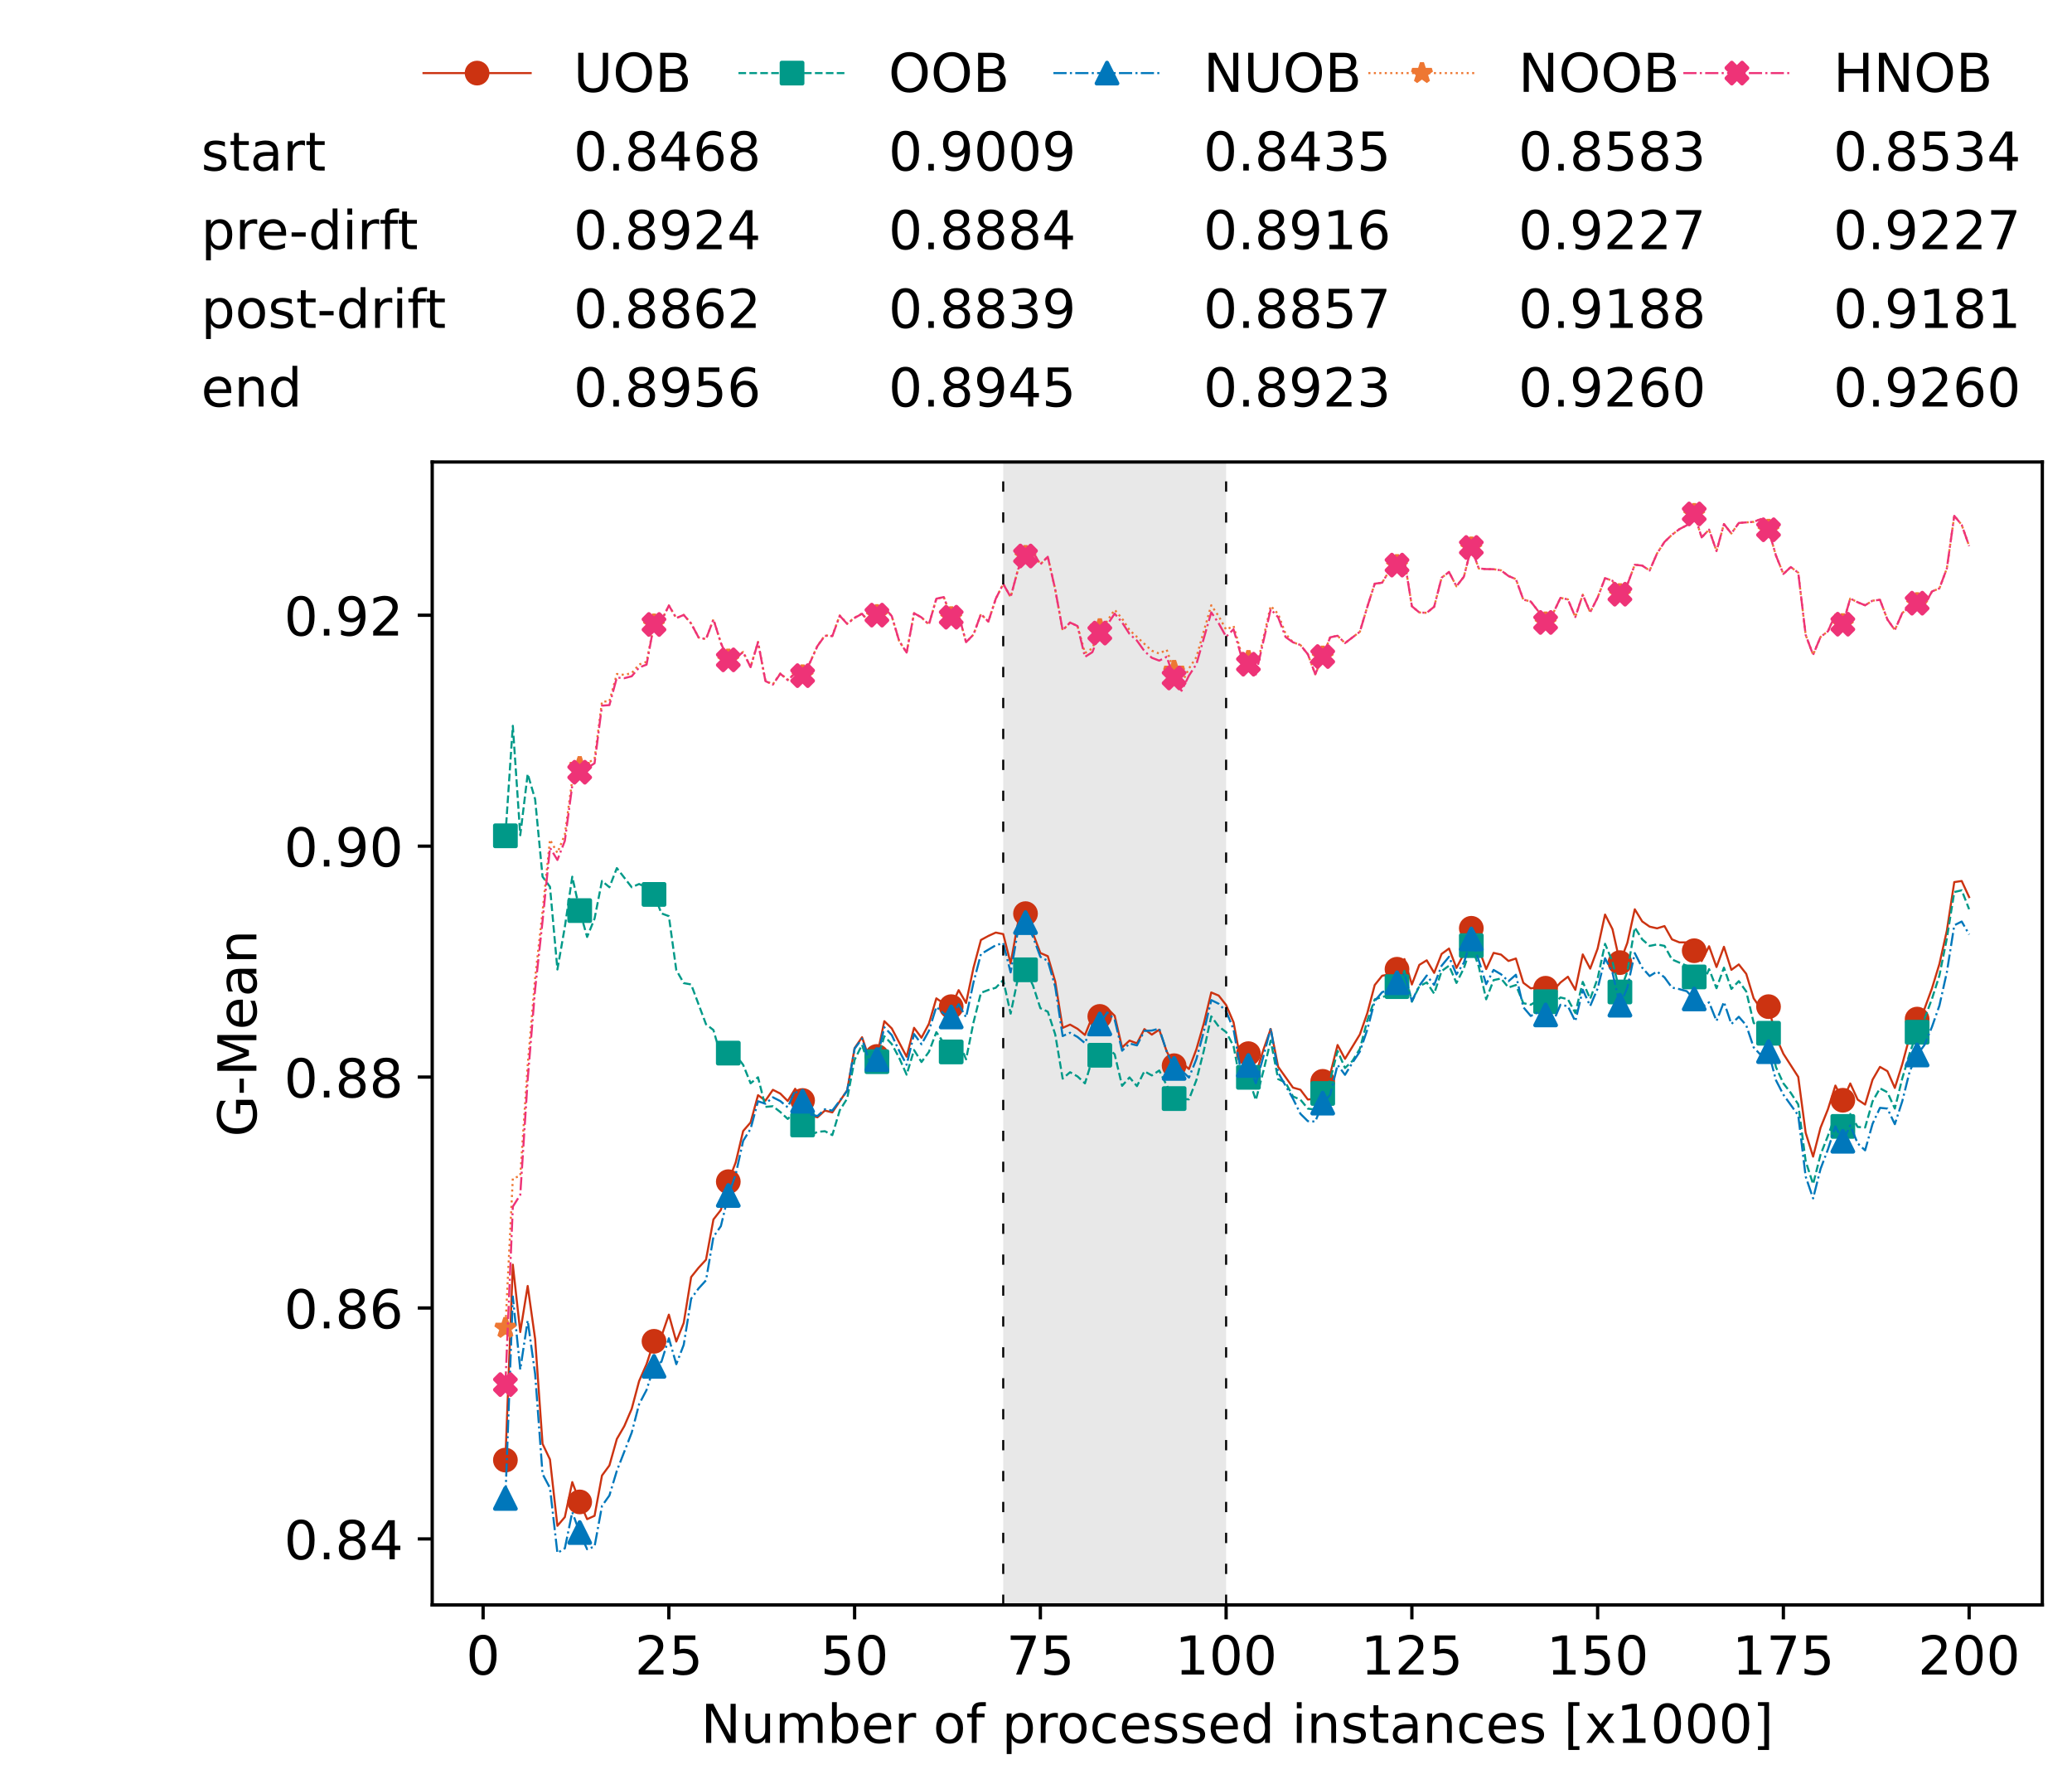 <?xml version="1.0" encoding="utf-8" standalone="no"?>
<!DOCTYPE svg PUBLIC "-//W3C//DTD SVG 1.1//EN"
  "http://www.w3.org/Graphics/SVG/1.1/DTD/svg11.dtd">
<!-- Created with matplotlib (https://matplotlib.org/) -->
<svg height="432.615pt" version="1.1" viewBox="0 0 502.65 432.615" width="502.65pt" xmlns="http://www.w3.org/2000/svg" xmlns:xlink="http://www.w3.org/1999/xlink">
 <defs>
  <style type="text/css">*{stroke-linecap:butt;stroke-linejoin:round;}</style>
 </defs>
 <g id="figure_1">
  <g id="patch_1">
   <path d="M 0 432.615 
L 502.65 432.615 
L 502.65 0 
L 0 0 
z
" style="fill:#ffffff;"/>
  </g>
  <g id="axes_1">
   <g id="patch_2">
    <path d="M 104.85 389.252 
L 495.45 389.252 
L 495.45 112.052 
L 104.85 112.052 
z
" style="fill:#ffffff;"/>
   </g>
   <g id="patch_3">
    <path clip-path="url(#p062e462c27)" d="M 297.446 389.252 
L 297.446 112.052 
L 243.372 112.052 
L 243.372 389.252 
z
" style="fill:#d3d3d3;opacity:0.5;"/>
   </g>
   <g id="matplotlib.axis_1">
    <g id="xtick_1">
     <g id="line2d_1">
      <defs>
       <path d="M 0 0 
L 0 3.5 
" id="mc5177b7551" style="stroke:#000000;stroke-width:0.8;"/>
      </defs>
      <g>
       <use style="stroke:#000000;stroke-width:0.8;" x="117.197" xlink:href="#mc5177b7551" y="389.252"/>
      </g>
     </g>
     <g id="text_1">
      <!-- 0 -->
      <g transform="translate(113.061 406.13)scale(0.13 -0.13)">
       <defs>
        <path d="M 31.781 66.406 
Q 24.172 66.406 20.328 58.906 
Q 16.5 51.422 16.5 36.375 
Q 16.5 21.391 20.328 13.891 
Q 24.172 6.391 31.781 6.391 
Q 39.453 6.391 43.281 13.891 
Q 47.125 21.391 47.125 36.375 
Q 47.125 51.422 43.281 58.906 
Q 39.453 66.406 31.781 66.406 
z
M 31.781 74.219 
Q 44.047 74.219 50.516 64.516 
Q 56.984 54.828 56.984 36.375 
Q 56.984 17.969 50.516 8.266 
Q 44.047 -1.422 31.781 -1.422 
Q 19.531 -1.422 13.062 8.266 
Q 6.594 17.969 6.594 36.375 
Q 6.594 54.828 13.062 64.516 
Q 19.531 74.219 31.781 74.219 
z
" id="DejaVuSans-48"/>
       </defs>
       <use xlink:href="#DejaVuSans-48"/>
      </g>
     </g>
    </g>
    <g id="xtick_2">
     <g id="line2d_2">
      <g>
       <use style="stroke:#000000;stroke-width:0.8;" x="162.259" xlink:href="#mc5177b7551" y="389.252"/>
      </g>
     </g>
     <g id="text_2">
      <!-- 25 -->
      <g transform="translate(153.988 406.13)scale(0.13 -0.13)">
       <defs>
        <path d="M 19.188 8.297 
L 53.609 8.297 
L 53.609 0 
L 7.328 0 
L 7.328 8.297 
Q 12.938 14.109 22.625 23.891 
Q 32.328 33.688 34.812 36.531 
Q 39.547 41.844 41.422 45.531 
Q 43.312 49.219 43.312 52.781 
Q 43.312 58.594 39.234 62.25 
Q 35.156 65.922 28.609 65.922 
Q 23.969 65.922 18.812 64.312 
Q 13.672 62.703 7.812 59.422 
L 7.812 69.391 
Q 13.766 71.781 18.938 73 
Q 24.125 74.219 28.422 74.219 
Q 39.75 74.219 46.484 68.547 
Q 53.219 62.891 53.219 53.422 
Q 53.219 48.922 51.531 44.891 
Q 49.859 40.875 45.406 35.406 
Q 44.188 33.984 37.641 27.219 
Q 31.109 20.453 19.188 8.297 
z
" id="DejaVuSans-50"/>
        <path d="M 10.797 72.906 
L 49.516 72.906 
L 49.516 64.594 
L 19.828 64.594 
L 19.828 46.734 
Q 21.969 47.469 24.109 47.828 
Q 26.266 48.188 28.422 48.188 
Q 40.625 48.188 47.75 41.5 
Q 54.891 34.812 54.891 23.391 
Q 54.891 11.625 47.562 5.094 
Q 40.234 -1.422 26.906 -1.422 
Q 22.312 -1.422 17.547 -0.641 
Q 12.797 0.141 7.719 1.703 
L 7.719 11.625 
Q 12.109 9.234 16.797 8.062 
Q 21.484 6.891 26.703 6.891 
Q 35.156 6.891 40.078 11.328 
Q 45.016 15.766 45.016 23.391 
Q 45.016 31 40.078 35.438 
Q 35.156 39.891 26.703 39.891 
Q 22.75 39.891 18.812 39.016 
Q 14.891 38.141 10.797 36.281 
z
" id="DejaVuSans-53"/>
       </defs>
       <use xlink:href="#DejaVuSans-50"/>
       <use x="63.623" xlink:href="#DejaVuSans-53"/>
      </g>
     </g>
    </g>
    <g id="xtick_3">
     <g id="line2d_3">
      <g>
       <use style="stroke:#000000;stroke-width:0.8;" x="207.322" xlink:href="#mc5177b7551" y="389.252"/>
      </g>
     </g>
     <g id="text_3">
      <!-- 50 -->
      <g transform="translate(199.05 406.13)scale(0.13 -0.13)">
       <use xlink:href="#DejaVuSans-53"/>
       <use x="63.623" xlink:href="#DejaVuSans-48"/>
      </g>
     </g>
    </g>
    <g id="xtick_4">
     <g id="line2d_4">
      <g>
       <use style="stroke:#000000;stroke-width:0.8;" x="252.384" xlink:href="#mc5177b7551" y="389.252"/>
      </g>
     </g>
     <g id="text_4">
      <!-- 75 -->
      <g transform="translate(244.113 406.13)scale(0.13 -0.13)">
       <defs>
        <path d="M 8.203 72.906 
L 55.078 72.906 
L 55.078 68.703 
L 28.609 0 
L 18.312 0 
L 43.219 64.594 
L 8.203 64.594 
z
" id="DejaVuSans-55"/>
       </defs>
       <use xlink:href="#DejaVuSans-55"/>
       <use x="63.623" xlink:href="#DejaVuSans-53"/>
      </g>
     </g>
    </g>
    <g id="xtick_5">
     <g id="line2d_5">
      <g>
       <use style="stroke:#000000;stroke-width:0.8;" x="297.446" xlink:href="#mc5177b7551" y="389.252"/>
      </g>
     </g>
     <g id="text_5">
      <!-- 100 -->
      <g transform="translate(285.039 406.13)scale(0.13 -0.13)">
       <defs>
        <path d="M 12.406 8.297 
L 28.516 8.297 
L 28.516 63.922 
L 10.984 60.406 
L 10.984 69.391 
L 28.422 72.906 
L 38.281 72.906 
L 38.281 8.297 
L 54.391 8.297 
L 54.391 0 
L 12.406 0 
z
" id="DejaVuSans-49"/>
       </defs>
       <use xlink:href="#DejaVuSans-49"/>
       <use x="63.623" xlink:href="#DejaVuSans-48"/>
       <use x="127.246" xlink:href="#DejaVuSans-48"/>
      </g>
     </g>
    </g>
    <g id="xtick_6">
     <g id="line2d_6">
      <g>
       <use style="stroke:#000000;stroke-width:0.8;" x="342.509" xlink:href="#mc5177b7551" y="389.252"/>
      </g>
     </g>
     <g id="text_6">
      <!-- 125 -->
      <g transform="translate(330.102 406.13)scale(0.13 -0.13)">
       <use xlink:href="#DejaVuSans-49"/>
       <use x="63.623" xlink:href="#DejaVuSans-50"/>
       <use x="127.246" xlink:href="#DejaVuSans-53"/>
      </g>
     </g>
    </g>
    <g id="xtick_7">
     <g id="line2d_7">
      <g>
       <use style="stroke:#000000;stroke-width:0.8;" x="387.571" xlink:href="#mc5177b7551" y="389.252"/>
      </g>
     </g>
     <g id="text_7">
      <!-- 150 -->
      <g transform="translate(375.164 406.13)scale(0.13 -0.13)">
       <use xlink:href="#DejaVuSans-49"/>
       <use x="63.623" xlink:href="#DejaVuSans-53"/>
       <use x="127.246" xlink:href="#DejaVuSans-48"/>
      </g>
     </g>
    </g>
    <g id="xtick_8">
     <g id="line2d_8">
      <g>
       <use style="stroke:#000000;stroke-width:0.8;" x="432.633" xlink:href="#mc5177b7551" y="389.252"/>
      </g>
     </g>
     <g id="text_8">
      <!-- 175 -->
      <g transform="translate(420.226 406.13)scale(0.13 -0.13)">
       <use xlink:href="#DejaVuSans-49"/>
       <use x="63.623" xlink:href="#DejaVuSans-55"/>
       <use x="127.246" xlink:href="#DejaVuSans-53"/>
      </g>
     </g>
    </g>
    <g id="xtick_9">
     <g id="line2d_9">
      <g>
       <use style="stroke:#000000;stroke-width:0.8;" x="477.695" xlink:href="#mc5177b7551" y="389.252"/>
      </g>
     </g>
     <g id="text_9">
      <!-- 200 -->
      <g transform="translate(465.289 406.13)scale(0.13 -0.13)">
       <use xlink:href="#DejaVuSans-50"/>
       <use x="63.623" xlink:href="#DejaVuSans-48"/>
       <use x="127.246" xlink:href="#DejaVuSans-48"/>
      </g>
     </g>
    </g>
    <g id="text_10">
     <!-- Number of processed instances [x1000] -->
     <g transform="translate(170.025 422.711)scale(0.13 -0.13)">
      <defs>
       <path d="M 9.812 72.906 
L 23.094 72.906 
L 55.422 11.922 
L 55.422 72.906 
L 64.984 72.906 
L 64.984 0 
L 51.703 0 
L 19.391 60.984 
L 19.391 0 
L 9.812 0 
z
" id="DejaVuSans-78"/>
       <path d="M 8.5 21.578 
L 8.5 54.688 
L 17.484 54.688 
L 17.484 21.922 
Q 17.484 14.156 20.5 10.266 
Q 23.531 6.391 29.594 6.391 
Q 36.859 6.391 41.078 11.031 
Q 45.312 15.672 45.312 23.688 
L 45.312 54.688 
L 54.297 54.688 
L 54.297 0 
L 45.312 0 
L 45.312 8.406 
Q 42.047 3.422 37.719 1 
Q 33.406 -1.422 27.688 -1.422 
Q 18.266 -1.422 13.375 4.438 
Q 8.5 10.297 8.5 21.578 
z
M 31.109 56 
z
" id="DejaVuSans-117"/>
       <path d="M 52 44.188 
Q 55.375 50.25 60.062 53.125 
Q 64.75 56 71.094 56 
Q 79.641 56 84.281 50.016 
Q 88.922 44.047 88.922 33.016 
L 88.922 0 
L 79.891 0 
L 79.891 32.719 
Q 79.891 40.578 77.094 44.375 
Q 74.312 48.188 68.609 48.188 
Q 61.625 48.188 57.562 43.547 
Q 53.516 38.922 53.516 30.906 
L 53.516 0 
L 44.484 0 
L 44.484 32.719 
Q 44.484 40.625 41.703 44.406 
Q 38.922 48.188 33.109 48.188 
Q 26.219 48.188 22.156 43.531 
Q 18.109 38.875 18.109 30.906 
L 18.109 0 
L 9.078 0 
L 9.078 54.688 
L 18.109 54.688 
L 18.109 46.188 
Q 21.188 51.219 25.484 53.609 
Q 29.781 56 35.688 56 
Q 41.656 56 45.828 52.969 
Q 50 49.953 52 44.188 
z
" id="DejaVuSans-109"/>
       <path d="M 48.688 27.297 
Q 48.688 37.203 44.609 42.844 
Q 40.531 48.484 33.406 48.484 
Q 26.266 48.484 22.188 42.844 
Q 18.109 37.203 18.109 27.297 
Q 18.109 17.391 22.188 11.75 
Q 26.266 6.109 33.406 6.109 
Q 40.531 6.109 44.609 11.75 
Q 48.688 17.391 48.688 27.297 
z
M 18.109 46.391 
Q 20.953 51.266 25.266 53.625 
Q 29.594 56 35.594 56 
Q 45.562 56 51.781 48.094 
Q 58.016 40.188 58.016 27.297 
Q 58.016 14.406 51.781 6.484 
Q 45.562 -1.422 35.594 -1.422 
Q 29.594 -1.422 25.266 0.953 
Q 20.953 3.328 18.109 8.203 
L 18.109 0 
L 9.078 0 
L 9.078 75.984 
L 18.109 75.984 
z
" id="DejaVuSans-98"/>
       <path d="M 56.203 29.594 
L 56.203 25.203 
L 14.891 25.203 
Q 15.484 15.922 20.484 11.062 
Q 25.484 6.203 34.422 6.203 
Q 39.594 6.203 44.453 7.469 
Q 49.312 8.734 54.109 11.281 
L 54.109 2.781 
Q 49.266 0.734 44.188 -0.344 
Q 39.109 -1.422 33.891 -1.422 
Q 20.797 -1.422 13.156 6.188 
Q 5.516 13.812 5.516 26.812 
Q 5.516 40.234 12.766 48.109 
Q 20.016 56 32.328 56 
Q 43.359 56 49.781 48.891 
Q 56.203 41.797 56.203 29.594 
z
M 47.219 32.234 
Q 47.125 39.594 43.094 43.984 
Q 39.062 48.391 32.422 48.391 
Q 24.906 48.391 20.391 44.141 
Q 15.875 39.891 15.188 32.172 
z
" id="DejaVuSans-101"/>
       <path d="M 41.109 46.297 
Q 39.594 47.172 37.812 47.578 
Q 36.031 48 33.891 48 
Q 26.266 48 22.188 43.047 
Q 18.109 38.094 18.109 28.812 
L 18.109 0 
L 9.078 0 
L 9.078 54.688 
L 18.109 54.688 
L 18.109 46.188 
Q 20.953 51.172 25.484 53.578 
Q 30.031 56 36.531 56 
Q 37.453 56 38.578 55.875 
Q 39.703 55.766 41.062 55.516 
z
" id="DejaVuSans-114"/>
       <path id="DejaVuSans-32"/>
       <path d="M 30.609 48.391 
Q 23.391 48.391 19.188 42.75 
Q 14.984 37.109 14.984 27.297 
Q 14.984 17.484 19.156 11.844 
Q 23.344 6.203 30.609 6.203 
Q 37.797 6.203 41.984 11.859 
Q 46.188 17.531 46.188 27.297 
Q 46.188 37.016 41.984 42.703 
Q 37.797 48.391 30.609 48.391 
z
M 30.609 56 
Q 42.328 56 49.016 48.375 
Q 55.719 40.766 55.719 27.297 
Q 55.719 13.875 49.016 6.219 
Q 42.328 -1.422 30.609 -1.422 
Q 18.844 -1.422 12.172 6.219 
Q 5.516 13.875 5.516 27.297 
Q 5.516 40.766 12.172 48.375 
Q 18.844 56 30.609 56 
z
" id="DejaVuSans-111"/>
       <path d="M 37.109 75.984 
L 37.109 68.5 
L 28.516 68.5 
Q 23.688 68.5 21.797 66.547 
Q 19.922 64.594 19.922 59.516 
L 19.922 54.688 
L 34.719 54.688 
L 34.719 47.703 
L 19.922 47.703 
L 19.922 0 
L 10.891 0 
L 10.891 47.703 
L 2.297 47.703 
L 2.297 54.688 
L 10.891 54.688 
L 10.891 58.5 
Q 10.891 67.625 15.141 71.797 
Q 19.391 75.984 28.609 75.984 
z
" id="DejaVuSans-102"/>
       <path d="M 18.109 8.203 
L 18.109 -20.797 
L 9.078 -20.797 
L 9.078 54.688 
L 18.109 54.688 
L 18.109 46.391 
Q 20.953 51.266 25.266 53.625 
Q 29.594 56 35.594 56 
Q 45.562 56 51.781 48.094 
Q 58.016 40.188 58.016 27.297 
Q 58.016 14.406 51.781 6.484 
Q 45.562 -1.422 35.594 -1.422 
Q 29.594 -1.422 25.266 0.953 
Q 20.953 3.328 18.109 8.203 
z
M 48.688 27.297 
Q 48.688 37.203 44.609 42.844 
Q 40.531 48.484 33.406 48.484 
Q 26.266 48.484 22.188 42.844 
Q 18.109 37.203 18.109 27.297 
Q 18.109 17.391 22.188 11.75 
Q 26.266 6.109 33.406 6.109 
Q 40.531 6.109 44.609 11.75 
Q 48.688 17.391 48.688 27.297 
z
" id="DejaVuSans-112"/>
       <path d="M 48.781 52.594 
L 48.781 44.188 
Q 44.969 46.297 41.141 47.344 
Q 37.312 48.391 33.406 48.391 
Q 24.656 48.391 19.812 42.844 
Q 14.984 37.312 14.984 27.297 
Q 14.984 17.281 19.812 11.734 
Q 24.656 6.203 33.406 6.203 
Q 37.312 6.203 41.141 7.25 
Q 44.969 8.297 48.781 10.406 
L 48.781 2.094 
Q 45.016 0.344 40.984 -0.531 
Q 36.969 -1.422 32.422 -1.422 
Q 20.062 -1.422 12.781 6.344 
Q 5.516 14.109 5.516 27.297 
Q 5.516 40.672 12.859 48.328 
Q 20.219 56 33.016 56 
Q 37.156 56 41.109 55.141 
Q 45.062 54.297 48.781 52.594 
z
" id="DejaVuSans-99"/>
       <path d="M 44.281 53.078 
L 44.281 44.578 
Q 40.484 46.531 36.375 47.5 
Q 32.281 48.484 27.875 48.484 
Q 21.188 48.484 17.844 46.438 
Q 14.5 44.391 14.5 40.281 
Q 14.5 37.156 16.891 35.375 
Q 19.281 33.594 26.516 31.984 
L 29.594 31.297 
Q 39.156 29.25 43.188 25.516 
Q 47.219 21.781 47.219 15.094 
Q 47.219 7.469 41.188 3.016 
Q 35.156 -1.422 24.609 -1.422 
Q 20.219 -1.422 15.453 -0.562 
Q 10.688 0.297 5.422 2 
L 5.422 11.281 
Q 10.406 8.688 15.234 7.391 
Q 20.062 6.109 24.812 6.109 
Q 31.156 6.109 34.562 8.281 
Q 37.984 10.453 37.984 14.406 
Q 37.984 18.062 35.516 20.016 
Q 33.062 21.969 24.703 23.781 
L 21.578 24.516 
Q 13.234 26.266 9.516 29.906 
Q 5.812 33.547 5.812 39.891 
Q 5.812 47.609 11.281 51.797 
Q 16.75 56 26.812 56 
Q 31.781 56 36.172 55.266 
Q 40.578 54.547 44.281 53.078 
z
" id="DejaVuSans-115"/>
       <path d="M 45.406 46.391 
L 45.406 75.984 
L 54.391 75.984 
L 54.391 0 
L 45.406 0 
L 45.406 8.203 
Q 42.578 3.328 38.25 0.953 
Q 33.938 -1.422 27.875 -1.422 
Q 17.969 -1.422 11.734 6.484 
Q 5.516 14.406 5.516 27.297 
Q 5.516 40.188 11.734 48.094 
Q 17.969 56 27.875 56 
Q 33.938 56 38.25 53.625 
Q 42.578 51.266 45.406 46.391 
z
M 14.797 27.297 
Q 14.797 17.391 18.875 11.75 
Q 22.953 6.109 30.078 6.109 
Q 37.203 6.109 41.297 11.75 
Q 45.406 17.391 45.406 27.297 
Q 45.406 37.203 41.297 42.844 
Q 37.203 48.484 30.078 48.484 
Q 22.953 48.484 18.875 42.844 
Q 14.797 37.203 14.797 27.297 
z
" id="DejaVuSans-100"/>
       <path d="M 9.422 54.688 
L 18.406 54.688 
L 18.406 0 
L 9.422 0 
z
M 9.422 75.984 
L 18.406 75.984 
L 18.406 64.594 
L 9.422 64.594 
z
" id="DejaVuSans-105"/>
       <path d="M 54.891 33.016 
L 54.891 0 
L 45.906 0 
L 45.906 32.719 
Q 45.906 40.484 42.875 44.328 
Q 39.844 48.188 33.797 48.188 
Q 26.516 48.188 22.312 43.547 
Q 18.109 38.922 18.109 30.906 
L 18.109 0 
L 9.078 0 
L 9.078 54.688 
L 18.109 54.688 
L 18.109 46.188 
Q 21.344 51.125 25.703 53.562 
Q 30.078 56 35.797 56 
Q 45.219 56 50.047 50.172 
Q 54.891 44.344 54.891 33.016 
z
" id="DejaVuSans-110"/>
       <path d="M 18.312 70.219 
L 18.312 54.688 
L 36.812 54.688 
L 36.812 47.703 
L 18.312 47.703 
L 18.312 18.016 
Q 18.312 11.328 20.141 9.422 
Q 21.969 7.516 27.594 7.516 
L 36.812 7.516 
L 36.812 0 
L 27.594 0 
Q 17.188 0 13.234 3.875 
Q 9.281 7.766 9.281 18.016 
L 9.281 47.703 
L 2.688 47.703 
L 2.688 54.688 
L 9.281 54.688 
L 9.281 70.219 
z
" id="DejaVuSans-116"/>
       <path d="M 34.281 27.484 
Q 23.391 27.484 19.188 25 
Q 14.984 22.516 14.984 16.5 
Q 14.984 11.719 18.141 8.906 
Q 21.297 6.109 26.703 6.109 
Q 34.188 6.109 38.703 11.406 
Q 43.219 16.703 43.219 25.484 
L 43.219 27.484 
z
M 52.203 31.203 
L 52.203 0 
L 43.219 0 
L 43.219 8.297 
Q 40.141 3.328 35.547 0.953 
Q 30.953 -1.422 24.312 -1.422 
Q 15.922 -1.422 10.953 3.297 
Q 6 8.016 6 15.922 
Q 6 25.141 12.172 29.828 
Q 18.359 34.516 30.609 34.516 
L 43.219 34.516 
L 43.219 35.406 
Q 43.219 41.609 39.141 45 
Q 35.062 48.391 27.688 48.391 
Q 23 48.391 18.547 47.266 
Q 14.109 46.141 10.016 43.891 
L 10.016 52.203 
Q 14.938 54.109 19.578 55.047 
Q 24.219 56 28.609 56 
Q 40.484 56 46.344 49.844 
Q 52.203 43.703 52.203 31.203 
z
" id="DejaVuSans-97"/>
       <path d="M 8.594 75.984 
L 29.297 75.984 
L 29.297 69 
L 17.578 69 
L 17.578 -6.203 
L 29.297 -6.203 
L 29.297 -13.188 
L 8.594 -13.188 
z
" id="DejaVuSans-91"/>
       <path d="M 54.891 54.688 
L 35.109 28.078 
L 55.906 0 
L 45.312 0 
L 29.391 21.484 
L 13.484 0 
L 2.875 0 
L 24.125 28.609 
L 4.688 54.688 
L 15.281 54.688 
L 29.781 35.203 
L 44.281 54.688 
z
" id="DejaVuSans-120"/>
       <path d="M 30.422 75.984 
L 30.422 -13.188 
L 9.719 -13.188 
L 9.719 -6.203 
L 21.391 -6.203 
L 21.391 69 
L 9.719 69 
L 9.719 75.984 
z
" id="DejaVuSans-93"/>
      </defs>
      <use xlink:href="#DejaVuSans-78"/>
      <use x="74.805" xlink:href="#DejaVuSans-117"/>
      <use x="138.184" xlink:href="#DejaVuSans-109"/>
      <use x="235.596" xlink:href="#DejaVuSans-98"/>
      <use x="299.072" xlink:href="#DejaVuSans-101"/>
      <use x="360.596" xlink:href="#DejaVuSans-114"/>
      <use x="401.709" xlink:href="#DejaVuSans-32"/>
      <use x="433.496" xlink:href="#DejaVuSans-111"/>
      <use x="494.678" xlink:href="#DejaVuSans-102"/>
      <use x="529.883" xlink:href="#DejaVuSans-32"/>
      <use x="561.67" xlink:href="#DejaVuSans-112"/>
      <use x="625.146" xlink:href="#DejaVuSans-114"/>
      <use x="664.01" xlink:href="#DejaVuSans-111"/>
      <use x="725.191" xlink:href="#DejaVuSans-99"/>
      <use x="780.172" xlink:href="#DejaVuSans-101"/>
      <use x="841.695" xlink:href="#DejaVuSans-115"/>
      <use x="893.795" xlink:href="#DejaVuSans-115"/>
      <use x="945.895" xlink:href="#DejaVuSans-101"/>
      <use x="1007.418" xlink:href="#DejaVuSans-100"/>
      <use x="1070.895" xlink:href="#DejaVuSans-32"/>
      <use x="1102.682" xlink:href="#DejaVuSans-105"/>
      <use x="1130.465" xlink:href="#DejaVuSans-110"/>
      <use x="1193.844" xlink:href="#DejaVuSans-115"/>
      <use x="1245.943" xlink:href="#DejaVuSans-116"/>
      <use x="1285.152" xlink:href="#DejaVuSans-97"/>
      <use x="1346.432" xlink:href="#DejaVuSans-110"/>
      <use x="1409.811" xlink:href="#DejaVuSans-99"/>
      <use x="1464.791" xlink:href="#DejaVuSans-101"/>
      <use x="1526.314" xlink:href="#DejaVuSans-115"/>
      <use x="1578.414" xlink:href="#DejaVuSans-32"/>
      <use x="1610.201" xlink:href="#DejaVuSans-91"/>
      <use x="1649.215" xlink:href="#DejaVuSans-120"/>
      <use x="1708.395" xlink:href="#DejaVuSans-49"/>
      <use x="1772.018" xlink:href="#DejaVuSans-48"/>
      <use x="1835.641" xlink:href="#DejaVuSans-48"/>
      <use x="1899.264" xlink:href="#DejaVuSans-48"/>
      <use x="1962.887" xlink:href="#DejaVuSans-93"/>
     </g>
    </g>
   </g>
   <g id="matplotlib.axis_2">
    <g id="ytick_1">
     <g id="line2d_10">
      <defs>
       <path d="M 0 0 
L -3.5 0 
" id="m6ac0c40672" style="stroke:#000000;stroke-width:0.8;"/>
      </defs>
      <g>
       <use style="stroke:#000000;stroke-width:0.8;" x="104.85" xlink:href="#m6ac0c40672" y="373.239"/>
      </g>
     </g>
     <g id="text_11">
      <!-- 0.84 -->
      <g transform="translate(68.905 378.178)scale(0.13 -0.13)">
       <defs>
        <path d="M 10.688 12.406 
L 21 12.406 
L 21 0 
L 10.688 0 
z
" id="DejaVuSans-46"/>
        <path d="M 31.781 34.625 
Q 24.75 34.625 20.719 30.859 
Q 16.703 27.094 16.703 20.516 
Q 16.703 13.922 20.719 10.156 
Q 24.75 6.391 31.781 6.391 
Q 38.812 6.391 42.859 10.172 
Q 46.922 13.969 46.922 20.516 
Q 46.922 27.094 42.891 30.859 
Q 38.875 34.625 31.781 34.625 
z
M 21.922 38.812 
Q 15.578 40.375 12.031 44.719 
Q 8.5 49.078 8.5 55.328 
Q 8.5 64.062 14.719 69.141 
Q 20.953 74.219 31.781 74.219 
Q 42.672 74.219 48.875 69.141 
Q 55.078 64.062 55.078 55.328 
Q 55.078 49.078 51.531 44.719 
Q 48 40.375 41.703 38.812 
Q 48.828 37.156 52.797 32.312 
Q 56.781 27.484 56.781 20.516 
Q 56.781 9.906 50.312 4.234 
Q 43.844 -1.422 31.781 -1.422 
Q 19.734 -1.422 13.25 4.234 
Q 6.781 9.906 6.781 20.516 
Q 6.781 27.484 10.781 32.312 
Q 14.797 37.156 21.922 38.812 
z
M 18.312 54.391 
Q 18.312 48.734 21.844 45.562 
Q 25.391 42.391 31.781 42.391 
Q 38.141 42.391 41.719 45.562 
Q 45.312 48.734 45.312 54.391 
Q 45.312 60.062 41.719 63.234 
Q 38.141 66.406 31.781 66.406 
Q 25.391 66.406 21.844 63.234 
Q 18.312 60.062 18.312 54.391 
z
" id="DejaVuSans-56"/>
        <path d="M 37.797 64.312 
L 12.891 25.391 
L 37.797 25.391 
z
M 35.203 72.906 
L 47.609 72.906 
L 47.609 25.391 
L 58.016 25.391 
L 58.016 17.188 
L 47.609 17.188 
L 47.609 0 
L 37.797 0 
L 37.797 17.188 
L 4.891 17.188 
L 4.891 26.703 
z
" id="DejaVuSans-52"/>
       </defs>
       <use xlink:href="#DejaVuSans-48"/>
       <use x="63.623" xlink:href="#DejaVuSans-46"/>
       <use x="95.41" xlink:href="#DejaVuSans-56"/>
       <use x="159.033" xlink:href="#DejaVuSans-52"/>
      </g>
     </g>
    </g>
    <g id="ytick_2">
     <g id="line2d_11">
      <g>
       <use style="stroke:#000000;stroke-width:0.8;" x="104.85" xlink:href="#m6ac0c40672" y="317.233"/>
      </g>
     </g>
     <g id="text_12">
      <!-- 0.86 -->
      <g transform="translate(68.905 322.172)scale(0.13 -0.13)">
       <defs>
        <path d="M 33.016 40.375 
Q 26.375 40.375 22.484 35.828 
Q 18.609 31.297 18.609 23.391 
Q 18.609 15.531 22.484 10.953 
Q 26.375 6.391 33.016 6.391 
Q 39.656 6.391 43.531 10.953 
Q 47.406 15.531 47.406 23.391 
Q 47.406 31.297 43.531 35.828 
Q 39.656 40.375 33.016 40.375 
z
M 52.594 71.297 
L 52.594 62.312 
Q 48.875 64.062 45.094 64.984 
Q 41.312 65.922 37.594 65.922 
Q 27.828 65.922 22.672 59.328 
Q 17.531 52.734 16.797 39.406 
Q 19.672 43.656 24.016 45.922 
Q 28.375 48.188 33.594 48.188 
Q 44.578 48.188 50.953 41.516 
Q 57.328 34.859 57.328 23.391 
Q 57.328 12.156 50.688 5.359 
Q 44.047 -1.422 33.016 -1.422 
Q 20.359 -1.422 13.672 8.266 
Q 6.984 17.969 6.984 36.375 
Q 6.984 53.656 15.188 63.938 
Q 23.391 74.219 37.203 74.219 
Q 40.922 74.219 44.703 73.484 
Q 48.484 72.75 52.594 71.297 
z
" id="DejaVuSans-54"/>
       </defs>
       <use xlink:href="#DejaVuSans-48"/>
       <use x="63.623" xlink:href="#DejaVuSans-46"/>
       <use x="95.41" xlink:href="#DejaVuSans-56"/>
       <use x="159.033" xlink:href="#DejaVuSans-54"/>
      </g>
     </g>
    </g>
    <g id="ytick_3">
     <g id="line2d_12">
      <g>
       <use style="stroke:#000000;stroke-width:0.8;" x="104.85" xlink:href="#m6ac0c40672" y="261.226"/>
      </g>
     </g>
     <g id="text_13">
      <!-- 0.88 -->
      <g transform="translate(68.905 266.165)scale(0.13 -0.13)">
       <use xlink:href="#DejaVuSans-48"/>
       <use x="63.623" xlink:href="#DejaVuSans-46"/>
       <use x="95.41" xlink:href="#DejaVuSans-56"/>
       <use x="159.033" xlink:href="#DejaVuSans-56"/>
      </g>
     </g>
    </g>
    <g id="ytick_4">
     <g id="line2d_13">
      <g>
       <use style="stroke:#000000;stroke-width:0.8;" x="104.85" xlink:href="#m6ac0c40672" y="205.22"/>
      </g>
     </g>
     <g id="text_14">
      <!-- 0.90 -->
      <g transform="translate(68.905 210.159)scale(0.13 -0.13)">
       <defs>
        <path d="M 10.984 1.516 
L 10.984 10.5 
Q 14.703 8.734 18.5 7.812 
Q 22.312 6.891 25.984 6.891 
Q 35.75 6.891 40.891 13.453 
Q 46.047 20.016 46.781 33.406 
Q 43.953 29.203 39.594 26.953 
Q 35.25 24.703 29.984 24.703 
Q 19.047 24.703 12.672 31.312 
Q 6.297 37.938 6.297 49.422 
Q 6.297 60.641 12.938 67.422 
Q 19.578 74.219 30.609 74.219 
Q 43.266 74.219 49.922 64.516 
Q 56.594 54.828 56.594 36.375 
Q 56.594 19.141 48.406 8.859 
Q 40.234 -1.422 26.422 -1.422 
Q 22.703 -1.422 18.891 -0.688 
Q 15.094 0.047 10.984 1.516 
z
M 30.609 32.422 
Q 37.25 32.422 41.125 36.953 
Q 45.016 41.5 45.016 49.422 
Q 45.016 57.281 41.125 61.844 
Q 37.25 66.406 30.609 66.406 
Q 23.969 66.406 20.094 61.844 
Q 16.219 57.281 16.219 49.422 
Q 16.219 41.5 20.094 36.953 
Q 23.969 32.422 30.609 32.422 
z
" id="DejaVuSans-57"/>
       </defs>
       <use xlink:href="#DejaVuSans-48"/>
       <use x="63.623" xlink:href="#DejaVuSans-46"/>
       <use x="95.41" xlink:href="#DejaVuSans-57"/>
       <use x="159.033" xlink:href="#DejaVuSans-48"/>
      </g>
     </g>
    </g>
    <g id="ytick_5">
     <g id="line2d_14">
      <g>
       <use style="stroke:#000000;stroke-width:0.8;" x="104.85" xlink:href="#m6ac0c40672" y="149.213"/>
      </g>
     </g>
     <g id="text_15">
      <!-- 0.92 -->
      <g transform="translate(68.905 154.152)scale(0.13 -0.13)">
       <use xlink:href="#DejaVuSans-48"/>
       <use x="63.623" xlink:href="#DejaVuSans-46"/>
       <use x="95.41" xlink:href="#DejaVuSans-57"/>
       <use x="159.033" xlink:href="#DejaVuSans-50"/>
      </g>
     </g>
    </g>
    <g id="text_16">
     <!-- G-Mean -->
     <g transform="translate(62.201 275.744)rotate(-90)scale(0.13 -0.13)">
      <defs>
       <path d="M 59.516 10.406 
L 59.516 29.984 
L 43.406 29.984 
L 43.406 38.094 
L 69.281 38.094 
L 69.281 6.781 
Q 63.578 2.734 56.688 0.656 
Q 49.812 -1.422 42 -1.422 
Q 24.906 -1.422 15.25 8.562 
Q 5.609 18.562 5.609 36.375 
Q 5.609 54.25 15.25 64.234 
Q 24.906 74.219 42 74.219 
Q 49.125 74.219 55.547 72.453 
Q 61.969 70.703 67.391 67.281 
L 67.391 56.781 
Q 61.922 61.422 55.766 63.766 
Q 49.609 66.109 42.828 66.109 
Q 29.438 66.109 22.719 58.641 
Q 16.016 51.172 16.016 36.375 
Q 16.016 21.625 22.719 14.156 
Q 29.438 6.688 42.828 6.688 
Q 48.047 6.688 52.141 7.594 
Q 56.25 8.5 59.516 10.406 
z
" id="DejaVuSans-71"/>
       <path d="M 4.891 31.391 
L 31.203 31.391 
L 31.203 23.391 
L 4.891 23.391 
z
" id="DejaVuSans-45"/>
       <path d="M 9.812 72.906 
L 24.516 72.906 
L 43.109 23.297 
L 61.812 72.906 
L 76.516 72.906 
L 76.516 0 
L 66.891 0 
L 66.891 64.016 
L 48.094 14.016 
L 38.188 14.016 
L 19.391 64.016 
L 19.391 0 
L 9.812 0 
z
" id="DejaVuSans-77"/>
      </defs>
      <use xlink:href="#DejaVuSans-71"/>
      <use x="77.49" xlink:href="#DejaVuSans-45"/>
      <use x="113.574" xlink:href="#DejaVuSans-77"/>
      <use x="199.854" xlink:href="#DejaVuSans-101"/>
      <use x="261.377" xlink:href="#DejaVuSans-97"/>
      <use x="322.656" xlink:href="#DejaVuSans-110"/>
     </g>
    </g>
   </g>
   <g id="line2d_15"/>
   <g id="line2d_16"/>
   <g id="line2d_17"/>
   <g id="line2d_18"/>
   <g id="line2d_19"/>
   <g id="line2d_20">
    <path clip-path="url(#p062e462c27)" d="M 122.605 354.12 
L 124.407 306.721 
L 126.21 323.064 
L 128.012 311.889 
L 129.815 324.709 
L 131.617 350.174 
L 133.419 353.97 
L 135.222 370.064 
L 137.024 367.95 
L 138.827 359.462 
L 140.629 364.266 
L 142.432 368.444 
L 144.234 367.633 
L 146.037 357.865 
L 147.839 355.415 
L 149.642 349.002 
L 151.444 345.898 
L 153.247 341.697 
L 155.049 334.937 
L 156.852 330.857 
L 158.654 325.313 
L 160.457 324.09 
L 162.259 318.846 
L 164.062 325.367 
L 165.864 320.862 
L 167.667 309.725 
L 169.469 307.475 
L 171.272 305.52 
L 173.074 295.759 
L 174.877 293.458 
L 176.679 286.599 
L 178.482 281.896 
L 180.284 274.31 
L 182.087 272.226 
L 183.889 265.616 
L 185.692 266.944 
L 187.494 264.317 
L 189.297 265.231 
L 191.099 267.033 
L 192.902 264.065 
L 194.704 266.903 
L 196.507 270.488 
L 198.309 270.991 
L 200.112 269.343 
L 201.914 269.793 
L 205.519 264.412 
L 207.322 254.213 
L 209.124 251.565 
L 210.927 256.928 
L 212.729 256.225 
L 214.532 247.669 
L 216.334 249.428 
L 219.939 256.284 
L 221.742 249.277 
L 223.544 251.692 
L 225.347 248.294 
L 227.149 242.131 
L 228.952 243.389 
L 230.754 244.149 
L 232.557 240.141 
L 234.359 243.246 
L 236.162 234.717 
L 237.964 227.978 
L 239.767 226.994 
L 241.569 226.181 
L 243.372 226.548 
L 245.174 233.674 
L 246.976 223.627 
L 248.779 221.589 
L 252.384 231.13 
L 254.186 231.907 
L 255.989 238.047 
L 257.791 249.292 
L 259.594 248.502 
L 261.396 249.517 
L 263.199 251.019 
L 265.001 246.58 
L 266.804 246.514 
L 268.606 244.558 
L 270.409 246.362 
L 272.211 254.048 
L 274.014 252.374 
L 275.816 253.046 
L 277.619 249.594 
L 279.421 250.934 
L 281.224 249.732 
L 283.026 254.992 
L 284.829 258.467 
L 286.631 257.745 
L 288.434 259.275 
L 290.236 254.48 
L 292.039 248.196 
L 293.841 240.705 
L 295.644 241.462 
L 297.446 243.748 
L 299.249 247.949 
L 301.051 257.601 
L 302.854 255.544 
L 304.656 260.521 
L 306.459 254.694 
L 308.261 249.565 
L 310.064 258.722 
L 313.669 263.786 
L 315.471 264.295 
L 317.274 266.672 
L 319.076 266.495 
L 320.879 262.26 
L 322.681 260.564 
L 324.484 253.449 
L 326.286 256.809 
L 329.891 250.893 
L 331.694 245.727 
L 333.496 238.907 
L 335.299 236.649 
L 337.101 236.302 
L 338.904 235.073 
L 340.706 232.619 
L 342.509 238.772 
L 344.311 234.019 
L 346.114 232.91 
L 347.916 235.962 
L 349.719 231.365 
L 351.521 230.052 
L 353.324 234.763 
L 355.126 231.335 
L 356.928 225.142 
L 360.533 235.028 
L 362.336 231.106 
L 364.138 231.523 
L 365.941 233.07 
L 367.743 232.471 
L 369.546 238.361 
L 371.348 239.71 
L 373.151 239.455 
L 374.953 239.681 
L 376.756 240.302 
L 378.558 238.29 
L 380.361 236.888 
L 382.163 240.074 
L 383.966 231.48 
L 385.768 234.932 
L 387.571 230.069 
L 389.373 221.81 
L 391.176 225.359 
L 392.978 233.469 
L 394.781 228.678 
L 396.583 220.533 
L 398.386 223.479 
L 400.188 224.74 
L 401.991 225.155 
L 403.793 224.605 
L 405.596 227.821 
L 407.398 228.553 
L 409.201 228.561 
L 411.003 230.584 
L 412.806 233.087 
L 414.608 229.497 
L 416.411 234.542 
L 418.213 229.627 
L 420.016 235.227 
L 421.818 233.908 
L 423.621 236.188 
L 425.423 242.126 
L 427.226 244.771 
L 429.028 244.146 
L 430.831 251.47 
L 432.633 255.578 
L 436.238 261.187 
L 438.041 274.756 
L 439.843 280.521 
L 441.646 273.514 
L 443.448 269.017 
L 445.251 263.286 
L 447.053 266.849 
L 448.856 262.776 
L 450.658 266.696 
L 452.461 267.895 
L 454.263 261.868 
L 456.066 258.757 
L 457.868 259.791 
L 459.671 263.868 
L 461.473 258.104 
L 463.276 251.376 
L 465.078 247.165 
L 466.881 244.631 
L 468.683 239.7 
L 470.485 233.796 
L 472.288 225.724 
L 474.09 213.937 
L 475.893 213.672 
L 477.695 217.581 
L 477.695 217.581 
" style="fill:none;stroke:#cc3311;stroke-linecap:square;stroke-width:0.5;"/>
    <defs>
     <path d="M 0 2.5 
C 0.663 2.5 1.299 2.237 1.768 1.768 
C 2.237 1.299 2.5 0.663 2.5 0 
C 2.5 -0.663 2.237 -1.299 1.768 -1.768 
C 1.299 -2.237 0.663 -2.5 0 -2.5 
C -0.663 -2.5 -1.299 -2.237 -1.768 -1.768 
C -2.237 -1.299 -2.5 -0.663 -2.5 0 
C -2.5 0.663 -2.237 1.299 -1.768 1.768 
C -1.299 2.237 -0.663 2.5 0 2.5 
z
" id="m2f04555093" style="stroke:#cc3311;"/>
    </defs>
    <g clip-path="url(#p062e462c27)">
     <use style="fill:#cc3311;stroke:#cc3311;" x="122.605" xlink:href="#m2f04555093" y="354.12"/>
     <use style="fill:#cc3311;stroke:#cc3311;" x="140.629" xlink:href="#m2f04555093" y="364.266"/>
     <use style="fill:#cc3311;stroke:#cc3311;" x="158.654" xlink:href="#m2f04555093" y="325.313"/>
     <use style="fill:#cc3311;stroke:#cc3311;" x="176.679" xlink:href="#m2f04555093" y="286.599"/>
     <use style="fill:#cc3311;stroke:#cc3311;" x="194.704" xlink:href="#m2f04555093" y="266.903"/>
     <use style="fill:#cc3311;stroke:#cc3311;" x="212.729" xlink:href="#m2f04555093" y="256.225"/>
     <use style="fill:#cc3311;stroke:#cc3311;" x="230.754" xlink:href="#m2f04555093" y="244.149"/>
     <use style="fill:#cc3311;stroke:#cc3311;" x="248.779" xlink:href="#m2f04555093" y="221.589"/>
     <use style="fill:#cc3311;stroke:#cc3311;" x="266.804" xlink:href="#m2f04555093" y="246.514"/>
     <use style="fill:#cc3311;stroke:#cc3311;" x="284.829" xlink:href="#m2f04555093" y="258.467"/>
     <use style="fill:#cc3311;stroke:#cc3311;" x="302.854" xlink:href="#m2f04555093" y="255.544"/>
     <use style="fill:#cc3311;stroke:#cc3311;" x="320.879" xlink:href="#m2f04555093" y="262.26"/>
     <use style="fill:#cc3311;stroke:#cc3311;" x="338.904" xlink:href="#m2f04555093" y="235.073"/>
     <use style="fill:#cc3311;stroke:#cc3311;" x="356.928" xlink:href="#m2f04555093" y="225.142"/>
     <use style="fill:#cc3311;stroke:#cc3311;" x="374.953" xlink:href="#m2f04555093" y="239.681"/>
     <use style="fill:#cc3311;stroke:#cc3311;" x="392.978" xlink:href="#m2f04555093" y="233.469"/>
     <use style="fill:#cc3311;stroke:#cc3311;" x="411.003" xlink:href="#m2f04555093" y="230.584"/>
     <use style="fill:#cc3311;stroke:#cc3311;" x="429.028" xlink:href="#m2f04555093" y="244.146"/>
     <use style="fill:#cc3311;stroke:#cc3311;" x="447.053" xlink:href="#m2f04555093" y="266.849"/>
     <use style="fill:#cc3311;stroke:#cc3311;" x="465.078" xlink:href="#m2f04555093" y="247.165"/>
    </g>
   </g>
   <g id="line2d_21"/>
   <g id="line2d_22"/>
   <g id="line2d_23"/>
   <g id="line2d_24"/>
   <g id="line2d_25">
    <path clip-path="url(#p062e462c27)" d="M 122.605 202.712 
L 124.407 176.035 
L 126.21 202.577 
L 128.012 187.699 
L 129.815 193.833 
L 131.617 212.627 
L 133.419 215.068 
L 135.222 235.134 
L 137.024 224.822 
L 138.827 212.63 
L 140.629 220.851 
L 142.432 227.242 
L 144.234 222.791 
L 146.037 213.651 
L 147.839 215.186 
L 149.642 210.543 
L 153.247 215.184 
L 155.049 214.398 
L 156.852 215.29 
L 158.654 216.927 
L 160.457 221.527 
L 162.259 222.196 
L 164.062 235.271 
L 165.864 238.435 
L 167.667 238.764 
L 171.272 248.421 
L 173.074 249.819 
L 174.877 256.118 
L 176.679 255.414 
L 178.482 255.867 
L 180.284 258.261 
L 182.087 262.73 
L 183.889 261.279 
L 185.692 268.46 
L 187.494 268.295 
L 189.297 269.701 
L 191.099 271.382 
L 192.902 269.607 
L 194.704 272.846 
L 196.507 275.362 
L 198.309 274.52 
L 200.112 274.354 
L 201.914 275.301 
L 203.717 269.283 
L 205.519 266.441 
L 207.322 257.051 
L 209.124 253.388 
L 210.927 259.093 
L 212.729 257.49 
L 214.532 251.319 
L 216.334 253.205 
L 218.137 256.576 
L 219.939 260.643 
L 221.742 254.675 
L 223.544 257.581 
L 225.347 255.117 
L 227.149 250.337 
L 228.952 252.944 
L 230.754 255.136 
L 232.557 252.586 
L 234.359 256.924 
L 236.162 247.973 
L 237.964 240.804 
L 239.767 240.106 
L 241.569 239.564 
L 243.372 237.692 
L 245.174 245.84 
L 246.976 237.112 
L 248.779 235.21 
L 250.581 238.982 
L 252.384 244.52 
L 254.186 245.368 
L 255.989 250.887 
L 257.791 261.603 
L 259.594 260.052 
L 261.396 261.069 
L 263.199 262.754 
L 265.001 256.899 
L 266.804 255.939 
L 268.606 253.947 
L 270.409 255.703 
L 272.211 263.348 
L 274.014 261.31 
L 275.816 263.419 
L 277.619 259.826 
L 279.421 260.828 
L 281.224 259.63 
L 283.026 263.23 
L 284.829 266.443 
L 288.434 266.624 
L 290.236 261.965 
L 292.039 254.827 
L 293.841 246.499 
L 295.644 248.962 
L 297.446 250.315 
L 299.249 253.72 
L 301.051 263.232 
L 302.854 261.289 
L 304.656 266.813 
L 306.459 259.89 
L 308.261 252.386 
L 310.064 261.716 
L 311.866 262.559 
L 313.669 265.927 
L 315.471 266.708 
L 317.274 268.879 
L 319.076 269.11 
L 320.879 265.207 
L 322.681 261.989 
L 324.484 254.875 
L 326.286 259.033 
L 328.089 257.318 
L 329.891 254.384 
L 331.694 247.51 
L 333.496 242.379 
L 335.299 241.797 
L 337.101 241.383 
L 338.904 239.284 
L 340.706 235.464 
L 342.509 242.946 
L 344.311 239.189 
L 346.114 238.28 
L 347.916 240.995 
L 349.719 235.529 
L 351.521 234.214 
L 353.324 238.395 
L 355.126 234.827 
L 356.928 229.351 
L 358.731 234.41 
L 360.533 242.362 
L 362.336 237.711 
L 364.138 237.32 
L 365.941 239.504 
L 367.743 238.905 
L 369.546 243.308 
L 371.348 243.686 
L 373.151 242.583 
L 374.953 242.946 
L 376.756 243.57 
L 378.558 241.917 
L 380.361 242.357 
L 382.163 245.68 
L 383.966 238.142 
L 385.768 242.245 
L 387.571 237.303 
L 389.373 228.903 
L 391.176 233.262 
L 392.978 240.586 
L 394.781 235.653 
L 396.583 224.954 
L 398.386 227.831 
L 400.188 229.415 
L 401.991 229.056 
L 403.793 229.41 
L 405.596 232.698 
L 409.201 234.235 
L 411.003 236.946 
L 412.806 239.384 
L 414.608 235.039 
L 416.411 239.676 
L 418.213 234.692 
L 420.016 239.854 
L 421.818 237.96 
L 423.621 240.457 
L 425.423 248.065 
L 427.226 249.772 
L 429.028 250.599 
L 430.831 258.816 
L 432.633 262.756 
L 434.436 265.07 
L 436.238 267.849 
L 438.041 281.627 
L 439.843 287.2 
L 441.646 280.045 
L 443.448 275.45 
L 445.251 270.512 
L 447.053 273.193 
L 448.856 270.183 
L 450.658 273.322 
L 452.461 273.451 
L 454.263 267.132 
L 456.066 263.95 
L 457.868 264.914 
L 459.671 268.859 
L 461.473 261.567 
L 463.276 255.457 
L 465.078 250.35 
L 466.881 247.064 
L 468.683 242.237 
L 470.485 236.595 
L 472.288 227.629 
L 474.09 216.359 
L 475.893 215.926 
L 477.695 220.521 
L 477.695 220.521 
" style="fill:none;stroke:#009988;stroke-dasharray:1.85,0.8;stroke-dashoffset:0;stroke-width:0.5;"/>
    <defs>
     <path d="M -2.5 2.5 
L 2.5 2.5 
L 2.5 -2.5 
L -2.5 -2.5 
z
" id="mcea71577e2" style="stroke:#009988;stroke-linejoin:miter;"/>
    </defs>
    <g clip-path="url(#p062e462c27)">
     <use style="fill:#009988;stroke:#009988;stroke-linejoin:miter;" x="122.605" xlink:href="#mcea71577e2" y="202.712"/>
     <use style="fill:#009988;stroke:#009988;stroke-linejoin:miter;" x="140.629" xlink:href="#mcea71577e2" y="220.851"/>
     <use style="fill:#009988;stroke:#009988;stroke-linejoin:miter;" x="158.654" xlink:href="#mcea71577e2" y="216.927"/>
     <use style="fill:#009988;stroke:#009988;stroke-linejoin:miter;" x="176.679" xlink:href="#mcea71577e2" y="255.414"/>
     <use style="fill:#009988;stroke:#009988;stroke-linejoin:miter;" x="194.704" xlink:href="#mcea71577e2" y="272.846"/>
     <use style="fill:#009988;stroke:#009988;stroke-linejoin:miter;" x="212.729" xlink:href="#mcea71577e2" y="257.49"/>
     <use style="fill:#009988;stroke:#009988;stroke-linejoin:miter;" x="230.754" xlink:href="#mcea71577e2" y="255.136"/>
     <use style="fill:#009988;stroke:#009988;stroke-linejoin:miter;" x="248.779" xlink:href="#mcea71577e2" y="235.21"/>
     <use style="fill:#009988;stroke:#009988;stroke-linejoin:miter;" x="266.804" xlink:href="#mcea71577e2" y="255.939"/>
     <use style="fill:#009988;stroke:#009988;stroke-linejoin:miter;" x="284.829" xlink:href="#mcea71577e2" y="266.443"/>
     <use style="fill:#009988;stroke:#009988;stroke-linejoin:miter;" x="302.854" xlink:href="#mcea71577e2" y="261.289"/>
     <use style="fill:#009988;stroke:#009988;stroke-linejoin:miter;" x="320.879" xlink:href="#mcea71577e2" y="265.207"/>
     <use style="fill:#009988;stroke:#009988;stroke-linejoin:miter;" x="338.904" xlink:href="#mcea71577e2" y="239.284"/>
     <use style="fill:#009988;stroke:#009988;stroke-linejoin:miter;" x="356.928" xlink:href="#mcea71577e2" y="229.351"/>
     <use style="fill:#009988;stroke:#009988;stroke-linejoin:miter;" x="374.953" xlink:href="#mcea71577e2" y="242.946"/>
     <use style="fill:#009988;stroke:#009988;stroke-linejoin:miter;" x="392.978" xlink:href="#mcea71577e2" y="240.586"/>
     <use style="fill:#009988;stroke:#009988;stroke-linejoin:miter;" x="411.003" xlink:href="#mcea71577e2" y="236.946"/>
     <use style="fill:#009988;stroke:#009988;stroke-linejoin:miter;" x="429.028" xlink:href="#mcea71577e2" y="250.599"/>
     <use style="fill:#009988;stroke:#009988;stroke-linejoin:miter;" x="447.053" xlink:href="#mcea71577e2" y="273.193"/>
     <use style="fill:#009988;stroke:#009988;stroke-linejoin:miter;" x="465.078" xlink:href="#mcea71577e2" y="250.35"/>
    </g>
   </g>
   <g id="line2d_26"/>
   <g id="line2d_27"/>
   <g id="line2d_28"/>
   <g id="line2d_29"/>
   <g id="line2d_30">
    <path clip-path="url(#p062e462c27)" d="M 122.605 363.426 
L 124.407 314.445 
L 126.21 332.153 
L 128.012 320.256 
L 129.815 333.201 
L 131.617 357.492 
L 133.419 360.889 
L 135.222 376.652 
L 137.024 375.53 
L 138.827 366.747 
L 140.629 371.694 
L 142.432 375.744 
L 144.234 375.079 
L 146.037 365.238 
L 147.839 362.702 
L 149.642 356.721 
L 153.247 347.462 
L 155.049 340.55 
L 156.852 337.11 
L 158.654 331.385 
L 160.457 330.277 
L 162.259 324.583 
L 164.062 330.859 
L 165.864 326.18 
L 167.667 314.97 
L 169.469 312.494 
L 171.272 310.518 
L 173.074 299.981 
L 174.877 297.38 
L 176.679 289.94 
L 178.482 284.805 
L 180.284 276.686 
L 182.087 273.789 
L 183.889 267.087 
L 185.692 267.705 
L 187.494 266.135 
L 189.297 267.048 
L 191.099 268.567 
L 192.902 264.464 
L 194.704 267.086 
L 196.507 270.249 
L 198.309 270.682 
L 200.112 269.034 
L 201.914 269.345 
L 205.519 264.59 
L 207.322 254.34 
L 209.124 251.91 
L 210.927 257.541 
L 212.729 256.977 
L 214.532 249.144 
L 216.334 251.044 
L 218.137 254.866 
L 219.939 258.25 
L 221.742 250.784 
L 223.544 253.268 
L 225.347 250.011 
L 227.149 244.208 
L 228.952 245.819 
L 230.754 246.647 
L 232.557 243.561 
L 234.359 246.729 
L 236.162 238.274 
L 237.964 231.398 
L 241.569 229.252 
L 243.372 228.726 
L 245.174 235.842 
L 246.976 225.596 
L 248.779 223.767 
L 250.581 227.192 
L 252.384 232.059 
L 254.186 233.043 
L 255.989 239.308 
L 257.791 251.274 
L 259.594 250.482 
L 261.396 251.497 
L 263.199 252.994 
L 265.001 248.487 
L 266.804 248.352 
L 268.606 245.545 
L 270.409 247.282 
L 272.211 254.828 
L 274.014 253.081 
L 275.816 253.541 
L 277.619 250.023 
L 279.421 249.938 
L 281.224 249.471 
L 283.026 255.002 
L 284.829 259.134 
L 286.631 259.628 
L 288.434 261.354 
L 290.236 256.854 
L 292.039 250.166 
L 293.841 242.55 
L 295.644 243.444 
L 297.446 245.259 
L 299.249 249.659 
L 301.051 259.915 
L 302.854 258.415 
L 304.656 262.749 
L 306.459 256.374 
L 308.261 249.36 
L 310.064 260.148 
L 313.669 266.478 
L 315.471 270.132 
L 317.274 271.915 
L 319.076 272.016 
L 320.879 267.552 
L 322.681 265.575 
L 324.484 258.268 
L 326.286 260.682 
L 328.089 257.75 
L 329.891 255.043 
L 331.694 249.745 
L 333.496 242.806 
L 335.299 240.624 
L 337.101 240.071 
L 338.904 238.357 
L 340.706 236.053 
L 342.509 242.825 
L 344.311 239.065 
L 346.114 236.602 
L 347.916 238.883 
L 349.719 234.23 
L 351.521 232.042 
L 353.324 236.33 
L 355.126 233.472 
L 356.928 227.743 
L 358.731 232.919 
L 360.533 238.686 
L 362.336 235.244 
L 364.138 236.297 
L 365.941 237.985 
L 367.743 236.408 
L 369.546 244.28 
L 371.348 246.404 
L 373.151 245.507 
L 374.953 246.151 
L 376.756 247.886 
L 378.558 243.683 
L 380.361 244.049 
L 382.163 247.697 
L 383.966 240.046 
L 385.768 243.98 
L 387.571 239.749 
L 389.373 232.409 
L 391.176 235.875 
L 392.978 243.789 
L 394.781 239.525 
L 396.583 231.163 
L 398.386 234.703 
L 400.188 236.727 
L 401.991 235.626 
L 403.793 237.048 
L 405.596 239.53 
L 407.398 239.896 
L 409.201 240.408 
L 412.806 244.291 
L 414.608 243.105 
L 416.411 247.616 
L 418.213 243.004 
L 420.016 248.361 
L 421.818 246.606 
L 423.621 248.661 
L 425.423 254.021 
L 427.226 255.963 
L 429.028 255.061 
L 430.831 261.997 
L 432.633 265.489 
L 436.238 270.514 
L 438.041 285.351 
L 439.843 290.654 
L 441.646 283.496 
L 443.448 278.749 
L 445.251 273.181 
L 447.053 276.798 
L 448.856 272.945 
L 450.658 277.315 
L 452.461 278.994 
L 454.263 272.576 
L 456.066 268.692 
L 457.868 268.865 
L 459.671 272.649 
L 461.473 267.095 
L 463.276 259.835 
L 465.078 255.871 
L 466.881 253.409 
L 468.683 249.041 
L 470.485 243.881 
L 472.288 235.815 
L 474.09 224.415 
L 475.893 223.501 
L 477.695 226.65 
L 477.695 226.65 
" style="fill:none;stroke:#0077bb;stroke-dasharray:3.2,0.8,0.5,0.8;stroke-dashoffset:0;stroke-width:0.5;"/>
    <defs>
     <path d="M 0 -2.5 
L -2.5 2.5 
L 2.5 2.5 
z
" id="m60de291e02" style="stroke:#0077bb;stroke-linejoin:miter;"/>
    </defs>
    <g clip-path="url(#p062e462c27)">
     <use style="fill:#0077bb;stroke:#0077bb;stroke-linejoin:miter;" x="122.605" xlink:href="#m60de291e02" y="363.426"/>
     <use style="fill:#0077bb;stroke:#0077bb;stroke-linejoin:miter;" x="140.629" xlink:href="#m60de291e02" y="371.694"/>
     <use style="fill:#0077bb;stroke:#0077bb;stroke-linejoin:miter;" x="158.654" xlink:href="#m60de291e02" y="331.385"/>
     <use style="fill:#0077bb;stroke:#0077bb;stroke-linejoin:miter;" x="176.679" xlink:href="#m60de291e02" y="289.94"/>
     <use style="fill:#0077bb;stroke:#0077bb;stroke-linejoin:miter;" x="194.704" xlink:href="#m60de291e02" y="267.086"/>
     <use style="fill:#0077bb;stroke:#0077bb;stroke-linejoin:miter;" x="212.729" xlink:href="#m60de291e02" y="256.977"/>
     <use style="fill:#0077bb;stroke:#0077bb;stroke-linejoin:miter;" x="230.754" xlink:href="#m60de291e02" y="246.647"/>
     <use style="fill:#0077bb;stroke:#0077bb;stroke-linejoin:miter;" x="248.779" xlink:href="#m60de291e02" y="223.767"/>
     <use style="fill:#0077bb;stroke:#0077bb;stroke-linejoin:miter;" x="266.804" xlink:href="#m60de291e02" y="248.352"/>
     <use style="fill:#0077bb;stroke:#0077bb;stroke-linejoin:miter;" x="284.829" xlink:href="#m60de291e02" y="259.134"/>
     <use style="fill:#0077bb;stroke:#0077bb;stroke-linejoin:miter;" x="302.854" xlink:href="#m60de291e02" y="258.415"/>
     <use style="fill:#0077bb;stroke:#0077bb;stroke-linejoin:miter;" x="320.879" xlink:href="#m60de291e02" y="267.552"/>
     <use style="fill:#0077bb;stroke:#0077bb;stroke-linejoin:miter;" x="338.904" xlink:href="#m60de291e02" y="238.357"/>
     <use style="fill:#0077bb;stroke:#0077bb;stroke-linejoin:miter;" x="356.928" xlink:href="#m60de291e02" y="227.743"/>
     <use style="fill:#0077bb;stroke:#0077bb;stroke-linejoin:miter;" x="374.953" xlink:href="#m60de291e02" y="246.151"/>
     <use style="fill:#0077bb;stroke:#0077bb;stroke-linejoin:miter;" x="392.978" xlink:href="#m60de291e02" y="243.789"/>
     <use style="fill:#0077bb;stroke:#0077bb;stroke-linejoin:miter;" x="411.003" xlink:href="#m60de291e02" y="242.286"/>
     <use style="fill:#0077bb;stroke:#0077bb;stroke-linejoin:miter;" x="429.028" xlink:href="#m60de291e02" y="255.061"/>
     <use style="fill:#0077bb;stroke:#0077bb;stroke-linejoin:miter;" x="447.053" xlink:href="#m60de291e02" y="276.798"/>
     <use style="fill:#0077bb;stroke:#0077bb;stroke-linejoin:miter;" x="465.078" xlink:href="#m60de291e02" y="255.871"/>
    </g>
   </g>
   <g id="line2d_31"/>
   <g id="line2d_32"/>
   <g id="line2d_33"/>
   <g id="line2d_34"/>
   <g id="line2d_35">
    <path clip-path="url(#p062e462c27)" d="M 122.605 322.073 
L 124.407 285.781 
L 126.21 285.211 
L 128.012 258.366 
L 129.815 237.22 
L 131.617 221.086 
L 133.419 203.643 
L 135.222 206.856 
L 137.024 202.415 
L 138.827 189.114 
L 140.629 186.041 
L 142.432 185.133 
L 144.234 184.065 
L 146.037 170.163 
L 147.839 170.095 
L 149.642 163.465 
L 151.444 163.679 
L 153.247 163.253 
L 155.049 161.163 
L 156.852 160.507 
L 158.654 151.456 
L 160.457 150.583 
L 162.259 146.853 
L 164.062 149.91 
L 165.864 149.141 
L 167.667 151.213 
L 169.469 154.605 
L 171.272 155.012 
L 173.074 150.217 
L 174.877 155.951 
L 176.679 159.968 
L 178.482 159.407 
L 180.284 158.11 
L 182.087 161.741 
L 183.889 155.691 
L 185.692 165.127 
L 187.494 165.965 
L 189.297 163.327 
L 191.099 164.878 
L 192.902 163.226 
L 194.704 163.794 
L 196.507 160.62 
L 198.309 156.611 
L 200.112 154.122 
L 201.914 154.211 
L 203.717 149.268 
L 205.519 151.245 
L 207.322 149.795 
L 209.124 148.789 
L 210.927 151.021 
L 214.532 147.368 
L 216.334 149.426 
L 218.137 155.478 
L 219.939 158.269 
L 221.742 148.723 
L 223.544 149.742 
L 225.347 151.461 
L 227.149 145.207 
L 228.952 144.81 
L 230.754 149.695 
L 232.557 149.101 
L 234.359 155.747 
L 236.162 153.906 
L 237.964 148.93 
L 239.767 150.746 
L 241.569 145.203 
L 243.372 141.618 
L 245.174 144.798 
L 246.976 138.071 
L 248.779 134.851 
L 250.581 133.875 
L 252.384 136.861 
L 254.186 135.038 
L 255.989 142.985 
L 257.791 152.85 
L 259.594 150.995 
L 261.396 151.837 
L 263.199 158.381 
L 265.001 157.237 
L 266.804 152.607 
L 268.606 150.605 
L 270.409 147.888 
L 272.211 150.026 
L 274.014 152.823 
L 279.421 157.816 
L 281.224 158.506 
L 283.026 157.585 
L 284.829 162.712 
L 286.631 165.813 
L 288.434 162.128 
L 290.236 159.366 
L 293.841 146.8 
L 295.644 149.45 
L 297.446 152.709 
L 299.249 151.836 
L 301.051 158.144 
L 302.854 160.308 
L 304.656 162.794 
L 308.261 146.956 
L 310.064 148.918 
L 311.866 153.719 
L 313.669 155.784 
L 315.471 156.434 
L 317.274 158.674 
L 319.076 163.513 
L 320.879 159.234 
L 322.681 154.58 
L 324.484 154.192 
L 326.286 155.978 
L 329.891 153.226 
L 331.694 147.182 
L 333.496 141.568 
L 335.299 141.323 
L 337.101 138.312 
L 340.706 135.775 
L 342.509 147.038 
L 344.311 148.542 
L 346.114 148.63 
L 347.916 147.153 
L 349.719 140.122 
L 351.521 138.729 
L 353.324 142.205 
L 355.126 139.873 
L 356.928 132.78 
L 358.731 137.866 
L 360.533 138.027 
L 362.336 138.053 
L 364.138 138.328 
L 365.941 139.702 
L 367.743 140.457 
L 369.546 145.429 
L 371.348 145.89 
L 373.151 148.209 
L 374.953 150.964 
L 376.756 148.794 
L 378.558 145.003 
L 380.361 145.374 
L 382.163 149.653 
L 383.966 144.221 
L 385.768 148.493 
L 387.571 144.933 
L 389.373 140.22 
L 391.176 140.859 
L 392.978 144.113 
L 394.781 141.788 
L 396.583 136.969 
L 398.386 137.176 
L 400.188 138.372 
L 401.991 134.225 
L 403.793 131.435 
L 405.596 129.706 
L 407.398 128.342 
L 409.201 127.399 
L 411.003 124.652 
L 412.806 130.336 
L 414.608 128.445 
L 416.411 133.659 
L 418.213 127.104 
L 420.016 129.385 
L 421.818 126.833 
L 425.423 126.565 
L 427.226 125.869 
L 429.028 128.486 
L 430.831 134.737 
L 432.633 139.204 
L 434.436 137.528 
L 436.238 138.904 
L 438.041 153.99 
L 439.843 158.819 
L 441.646 154.484 
L 443.448 153.112 
L 445.251 149.027 
L 447.053 151.389 
L 448.856 145.163 
L 450.658 146.066 
L 452.461 146.803 
L 454.263 145.683 
L 456.066 145.486 
L 457.868 150.241 
L 459.671 152.807 
L 461.473 148.682 
L 463.276 147.175 
L 465.078 146.291 
L 466.881 146.702 
L 468.683 143.442 
L 470.485 142.706 
L 472.288 137.859 
L 474.09 125.106 
L 475.893 127.298 
L 477.695 132.428 
L 477.695 132.428 
" style="fill:none;stroke:#ee7733;stroke-dasharray:0.5,0.825;stroke-dashoffset:0;stroke-width:0.5;"/>
    <defs>
     <path d="M 0 -2.5 
L -0.561 -0.773 
L -2.378 -0.773 
L -0.908 0.295 
L -1.469 2.023 
L -0 0.955 
L 1.469 2.023 
L 0.908 0.295 
L 2.378 -0.773 
L 0.561 -0.773 
z
" id="m0f1d5b0fa3" style="stroke:#ee7733;stroke-linejoin:bevel;"/>
    </defs>
    <g clip-path="url(#p062e462c27)">
     <use style="fill:#ee7733;stroke:#ee7733;stroke-linejoin:bevel;" x="122.605" xlink:href="#m0f1d5b0fa3" y="322.073"/>
     <use style="fill:#ee7733;stroke:#ee7733;stroke-linejoin:bevel;" x="140.629" xlink:href="#m0f1d5b0fa3" y="186.041"/>
     <use style="fill:#ee7733;stroke:#ee7733;stroke-linejoin:bevel;" x="158.654" xlink:href="#m0f1d5b0fa3" y="151.456"/>
     <use style="fill:#ee7733;stroke:#ee7733;stroke-linejoin:bevel;" x="176.679" xlink:href="#m0f1d5b0fa3" y="159.968"/>
     <use style="fill:#ee7733;stroke:#ee7733;stroke-linejoin:bevel;" x="194.704" xlink:href="#m0f1d5b0fa3" y="163.794"/>
     <use style="fill:#ee7733;stroke:#ee7733;stroke-linejoin:bevel;" x="212.729" xlink:href="#m0f1d5b0fa3" y="149.188"/>
     <use style="fill:#ee7733;stroke:#ee7733;stroke-linejoin:bevel;" x="230.754" xlink:href="#m0f1d5b0fa3" y="149.695"/>
     <use style="fill:#ee7733;stroke:#ee7733;stroke-linejoin:bevel;" x="248.779" xlink:href="#m0f1d5b0fa3" y="134.851"/>
     <use style="fill:#ee7733;stroke:#ee7733;stroke-linejoin:bevel;" x="266.804" xlink:href="#m0f1d5b0fa3" y="152.607"/>
     <use style="fill:#ee7733;stroke:#ee7733;stroke-linejoin:bevel;" x="284.829" xlink:href="#m0f1d5b0fa3" y="162.712"/>
     <use style="fill:#ee7733;stroke:#ee7733;stroke-linejoin:bevel;" x="302.854" xlink:href="#m0f1d5b0fa3" y="160.308"/>
     <use style="fill:#ee7733;stroke:#ee7733;stroke-linejoin:bevel;" x="320.879" xlink:href="#m0f1d5b0fa3" y="159.234"/>
     <use style="fill:#ee7733;stroke:#ee7733;stroke-linejoin:bevel;" x="338.904" xlink:href="#m0f1d5b0fa3" y="137.058"/>
     <use style="fill:#ee7733;stroke:#ee7733;stroke-linejoin:bevel;" x="356.928" xlink:href="#m0f1d5b0fa3" y="132.78"/>
     <use style="fill:#ee7733;stroke:#ee7733;stroke-linejoin:bevel;" x="374.953" xlink:href="#m0f1d5b0fa3" y="150.964"/>
     <use style="fill:#ee7733;stroke:#ee7733;stroke-linejoin:bevel;" x="392.978" xlink:href="#m0f1d5b0fa3" y="144.113"/>
     <use style="fill:#ee7733;stroke:#ee7733;stroke-linejoin:bevel;" x="411.003" xlink:href="#m0f1d5b0fa3" y="124.652"/>
     <use style="fill:#ee7733;stroke:#ee7733;stroke-linejoin:bevel;" x="429.028" xlink:href="#m0f1d5b0fa3" y="128.486"/>
     <use style="fill:#ee7733;stroke:#ee7733;stroke-linejoin:bevel;" x="447.053" xlink:href="#m0f1d5b0fa3" y="151.389"/>
     <use style="fill:#ee7733;stroke:#ee7733;stroke-linejoin:bevel;" x="465.078" xlink:href="#m0f1d5b0fa3" y="146.291"/>
    </g>
   </g>
   <g id="line2d_36"/>
   <g id="line2d_37"/>
   <g id="line2d_38"/>
   <g id="line2d_39"/>
   <g id="line2d_40">
    <path clip-path="url(#p062e462c27)" d="M 122.605 335.81 
L 124.407 292.65 
L 126.21 289.79 
L 128.012 261.801 
L 129.815 239.968 
L 131.617 223.375 
L 133.419 205.605 
L 135.222 208.573 
L 137.024 203.942 
L 138.827 190.487 
L 140.629 187.29 
L 142.432 186.278 
L 144.234 185.122 
L 146.037 171.144 
L 147.839 171.011 
L 149.642 164.324 
L 151.444 164.487 
L 153.247 164.017 
L 155.049 161.886 
L 156.852 161.193 
L 158.654 151.456 
L 160.457 150.583 
L 162.259 146.853 
L 164.062 149.91 
L 165.864 149.141 
L 167.667 151.213 
L 169.469 154.605 
L 171.272 155.012 
L 173.074 150.217 
L 174.877 155.951 
L 176.679 160.038 
L 178.482 159.477 
L 180.284 158.18 
L 182.087 161.811 
L 183.889 155.761 
L 185.692 165.197 
L 187.494 166.035 
L 189.297 163.397 
L 191.099 164.948 
L 192.902 163.296 
L 194.704 163.864 
L 196.507 160.69 
L 198.309 156.681 
L 200.112 154.192 
L 201.914 154.281 
L 203.717 149.338 
L 205.519 151.315 
L 207.322 149.865 
L 209.124 148.859 
L 210.927 151.091 
L 214.532 147.368 
L 216.334 149.426 
L 218.137 155.478 
L 219.939 158.269 
L 221.742 148.723 
L 223.544 149.742 
L 225.347 151.461 
L 227.149 145.207 
L 228.952 144.81 
L 230.754 149.695 
L 232.557 149.101 
L 234.359 155.747 
L 236.162 153.906 
L 237.964 148.93 
L 239.767 150.746 
L 241.569 145.203 
L 243.372 141.618 
L 245.174 144.798 
L 246.976 138.071 
L 248.779 134.851 
L 250.581 133.875 
L 252.384 136.861 
L 254.186 135.038 
L 255.989 142.985 
L 257.791 152.85 
L 259.594 150.995 
L 261.396 151.837 
L 263.199 159.317 
L 265.001 158.173 
L 266.804 153.543 
L 268.606 151.541 
L 270.409 148.825 
L 272.211 150.962 
L 274.014 153.759 
L 275.816 155.378 
L 277.619 157.904 
L 279.421 159.536 
L 281.224 160.226 
L 283.026 159.305 
L 284.829 164.432 
L 286.631 167.533 
L 288.434 163.848 
L 290.236 161.086 
L 293.841 148.52 
L 295.644 151.17 
L 297.446 154.429 
L 299.249 152.62 
L 301.051 158.928 
L 302.854 161.092 
L 304.656 163.578 
L 308.261 147.74 
L 310.064 149.702 
L 311.866 154.503 
L 313.669 155.784 
L 315.471 156.434 
L 317.274 158.674 
L 319.076 163.513 
L 320.879 159.234 
L 322.681 154.58 
L 324.484 154.192 
L 326.286 155.978 
L 329.891 153.226 
L 331.694 147.182 
L 333.496 141.568 
L 335.299 141.323 
L 337.101 138.312 
L 340.706 135.775 
L 342.509 147.038 
L 344.311 148.542 
L 346.114 148.63 
L 347.916 147.153 
L 349.719 140.122 
L 351.521 138.729 
L 353.324 142.205 
L 355.126 139.873 
L 356.928 132.78 
L 358.731 137.866 
L 360.533 138.027 
L 362.336 138.053 
L 364.138 138.328 
L 365.941 139.702 
L 367.743 140.457 
L 369.546 145.429 
L 371.348 145.89 
L 373.151 148.209 
L 374.953 150.964 
L 376.756 148.794 
L 378.558 145.003 
L 380.361 145.374 
L 382.163 149.653 
L 383.966 144.221 
L 385.768 148.493 
L 387.571 144.933 
L 389.373 140.22 
L 391.176 140.859 
L 392.978 144.113 
L 394.781 141.788 
L 396.583 136.969 
L 398.386 137.176 
L 400.188 138.372 
L 401.991 134.225 
L 403.793 131.435 
L 405.596 129.706 
L 407.398 128.342 
L 409.201 127.399 
L 411.003 124.652 
L 412.806 130.336 
L 414.608 128.445 
L 416.411 133.659 
L 418.213 127.104 
L 420.016 129.385 
L 421.818 126.833 
L 425.423 126.565 
L 427.226 125.869 
L 429.028 128.486 
L 430.831 134.737 
L 432.633 139.204 
L 434.436 137.528 
L 436.238 138.904 
L 438.041 153.99 
L 439.843 158.819 
L 441.646 154.484 
L 443.448 153.112 
L 445.251 149.027 
L 447.053 151.389 
L 448.856 145.163 
L 450.658 146.066 
L 452.461 146.803 
L 454.263 145.683 
L 456.066 145.486 
L 457.868 150.241 
L 459.671 152.807 
L 461.473 148.682 
L 463.276 147.175 
L 465.078 146.291 
L 466.881 146.702 
L 468.683 143.442 
L 470.485 142.706 
L 472.288 137.859 
L 474.09 125.106 
L 475.893 127.298 
L 477.695 132.428 
L 477.695 132.428 
" style="fill:none;stroke:#ee3377;stroke-dasharray:3.2,0.8,0.5,0.8;stroke-dashoffset:0;stroke-width:0.5;"/>
    <defs>
     <path d="M -1.25 2.5 
L 0 1.25 
L 1.25 2.5 
L 2.5 1.25 
L 1.25 0 
L 2.5 -1.25 
L 1.25 -2.5 
L 0 -1.25 
L -1.25 -2.5 
L -2.5 -1.25 
L -1.25 0 
L -2.5 1.25 
z
" id="m0bcabd18e1" style="stroke:#ee3377;stroke-linejoin:miter;"/>
    </defs>
    <g clip-path="url(#p062e462c27)">
     <use style="fill:#ee3377;stroke:#ee3377;stroke-linejoin:miter;" x="122.605" xlink:href="#m0bcabd18e1" y="335.81"/>
     <use style="fill:#ee3377;stroke:#ee3377;stroke-linejoin:miter;" x="140.629" xlink:href="#m0bcabd18e1" y="187.29"/>
     <use style="fill:#ee3377;stroke:#ee3377;stroke-linejoin:miter;" x="158.654" xlink:href="#m0bcabd18e1" y="151.456"/>
     <use style="fill:#ee3377;stroke:#ee3377;stroke-linejoin:miter;" x="176.679" xlink:href="#m0bcabd18e1" y="160.038"/>
     <use style="fill:#ee3377;stroke:#ee3377;stroke-linejoin:miter;" x="194.704" xlink:href="#m0bcabd18e1" y="163.864"/>
     <use style="fill:#ee3377;stroke:#ee3377;stroke-linejoin:miter;" x="212.729" xlink:href="#m0bcabd18e1" y="149.188"/>
     <use style="fill:#ee3377;stroke:#ee3377;stroke-linejoin:miter;" x="230.754" xlink:href="#m0bcabd18e1" y="149.695"/>
     <use style="fill:#ee3377;stroke:#ee3377;stroke-linejoin:miter;" x="248.779" xlink:href="#m0bcabd18e1" y="134.851"/>
     <use style="fill:#ee3377;stroke:#ee3377;stroke-linejoin:miter;" x="266.804" xlink:href="#m0bcabd18e1" y="153.543"/>
     <use style="fill:#ee3377;stroke:#ee3377;stroke-linejoin:miter;" x="284.829" xlink:href="#m0bcabd18e1" y="164.432"/>
     <use style="fill:#ee3377;stroke:#ee3377;stroke-linejoin:miter;" x="302.854" xlink:href="#m0bcabd18e1" y="161.092"/>
     <use style="fill:#ee3377;stroke:#ee3377;stroke-linejoin:miter;" x="320.879" xlink:href="#m0bcabd18e1" y="159.234"/>
     <use style="fill:#ee3377;stroke:#ee3377;stroke-linejoin:miter;" x="338.904" xlink:href="#m0bcabd18e1" y="137.058"/>
     <use style="fill:#ee3377;stroke:#ee3377;stroke-linejoin:miter;" x="356.928" xlink:href="#m0bcabd18e1" y="132.78"/>
     <use style="fill:#ee3377;stroke:#ee3377;stroke-linejoin:miter;" x="374.953" xlink:href="#m0bcabd18e1" y="150.964"/>
     <use style="fill:#ee3377;stroke:#ee3377;stroke-linejoin:miter;" x="392.978" xlink:href="#m0bcabd18e1" y="144.113"/>
     <use style="fill:#ee3377;stroke:#ee3377;stroke-linejoin:miter;" x="411.003" xlink:href="#m0bcabd18e1" y="124.652"/>
     <use style="fill:#ee3377;stroke:#ee3377;stroke-linejoin:miter;" x="429.028" xlink:href="#m0bcabd18e1" y="128.486"/>
     <use style="fill:#ee3377;stroke:#ee3377;stroke-linejoin:miter;" x="447.053" xlink:href="#m0bcabd18e1" y="151.389"/>
     <use style="fill:#ee3377;stroke:#ee3377;stroke-linejoin:miter;" x="465.078" xlink:href="#m0bcabd18e1" y="146.291"/>
    </g>
   </g>
   <g id="line2d_41"/>
   <g id="line2d_42"/>
   <g id="line2d_43"/>
   <g id="line2d_44"/>
   <g id="line2d_45">
    <path clip-path="url(#p062e462c27)" d="M 243.372 389.252 
L 243.372 112.052 
" style="fill:none;stroke:#000000;stroke-dasharray:2.5,5;stroke-dashoffset:0;stroke-width:0.5;"/>
   </g>
   <g id="line2d_46">
    <path clip-path="url(#p062e462c27)" d="M 297.446 389.252 
L 297.446 112.052 
" style="fill:none;stroke:#000000;stroke-dasharray:2.5,5;stroke-dashoffset:0;stroke-width:0.5;"/>
   </g>
   <g id="patch_4">
    <path d="M 104.85 389.252 
L 104.85 112.052 
" style="fill:none;stroke:#000000;stroke-linecap:square;stroke-linejoin:miter;stroke-width:0.8;"/>
   </g>
   <g id="patch_5">
    <path d="M 495.45 389.252 
L 495.45 112.052 
" style="fill:none;stroke:#000000;stroke-linecap:square;stroke-linejoin:miter;stroke-width:0.8;"/>
   </g>
   <g id="patch_6">
    <path d="M 104.85 389.252 
L 495.45 389.252 
" style="fill:none;stroke:#000000;stroke-linecap:square;stroke-linejoin:miter;stroke-width:0.8;"/>
   </g>
   <g id="patch_7">
    <path d="M 104.85 112.052 
L 495.45 112.052 
" style="fill:none;stroke:#000000;stroke-linecap:square;stroke-linejoin:miter;stroke-width:0.8;"/>
   </g>
   <g id="legend_1">
    <g id="line2d_47"/>
    <g id="line2d_48"/>
    <g id="text_17">
     <!--   -->
     <g transform="translate(48.8 22.278)scale(0.13 -0.13)">
      <use xlink:href="#DejaVuSans-32"/>
     </g>
    </g>
    <g id="line2d_49"/>
    <g id="line2d_50"/>
    <g id="text_18">
     <!-- start -->
     <g transform="translate(48.8 41.36)scale(0.13 -0.13)">
      <use xlink:href="#DejaVuSans-115"/>
      <use x="52.1" xlink:href="#DejaVuSans-116"/>
      <use x="91.309" xlink:href="#DejaVuSans-97"/>
      <use x="152.588" xlink:href="#DejaVuSans-114"/>
      <use x="193.701" xlink:href="#DejaVuSans-116"/>
     </g>
    </g>
    <g id="line2d_51"/>
    <g id="line2d_52"/>
    <g id="text_19">
     <!-- pre-dirft -->
     <g transform="translate(48.8 60.441)scale(0.13 -0.13)">
      <use xlink:href="#DejaVuSans-112"/>
      <use x="63.477" xlink:href="#DejaVuSans-114"/>
      <use x="102.34" xlink:href="#DejaVuSans-101"/>
      <use x="163.863" xlink:href="#DejaVuSans-45"/>
      <use x="199.947" xlink:href="#DejaVuSans-100"/>
      <use x="263.424" xlink:href="#DejaVuSans-105"/>
      <use x="291.207" xlink:href="#DejaVuSans-114"/>
      <use x="332.32" xlink:href="#DejaVuSans-102"/>
      <use x="365.775" xlink:href="#DejaVuSans-116"/>
     </g>
    </g>
    <g id="line2d_53"/>
    <g id="line2d_54"/>
    <g id="text_20">
     <!-- post-drift -->
     <g transform="translate(48.8 79.523)scale(0.13 -0.13)">
      <use xlink:href="#DejaVuSans-112"/>
      <use x="63.477" xlink:href="#DejaVuSans-111"/>
      <use x="124.658" xlink:href="#DejaVuSans-115"/>
      <use x="176.758" xlink:href="#DejaVuSans-116"/>
      <use x="215.967" xlink:href="#DejaVuSans-45"/>
      <use x="252.051" xlink:href="#DejaVuSans-100"/>
      <use x="315.527" xlink:href="#DejaVuSans-114"/>
      <use x="356.641" xlink:href="#DejaVuSans-105"/>
      <use x="384.424" xlink:href="#DejaVuSans-102"/>
      <use x="417.879" xlink:href="#DejaVuSans-116"/>
     </g>
    </g>
    <g id="line2d_55"/>
    <g id="line2d_56"/>
    <g id="text_21">
     <!-- end -->
     <g transform="translate(48.8 98.604)scale(0.13 -0.13)">
      <use xlink:href="#DejaVuSans-101"/>
      <use x="61.523" xlink:href="#DejaVuSans-110"/>
      <use x="124.902" xlink:href="#DejaVuSans-100"/>
     </g>
    </g>
    <g id="line2d_57">
     <path d="M 102.738 17.728 
L 128.738 17.728 
" style="fill:none;stroke:#cc3311;stroke-linecap:square;stroke-width:0.5;"/>
    </g>
    <g id="line2d_58">
     <g>
      <use style="fill:#cc3311;stroke:#cc3311;" x="115.738" xlink:href="#m2f04555093" y="17.728"/>
     </g>
    </g>
    <g id="text_22">
     <!-- UOB -->
     <g transform="translate(139.138 22.278)scale(0.13 -0.13)">
      <defs>
       <path d="M 8.688 72.906 
L 18.609 72.906 
L 18.609 28.609 
Q 18.609 16.891 22.844 11.734 
Q 27.094 6.594 36.625 6.594 
Q 46.094 6.594 50.344 11.734 
Q 54.594 16.891 54.594 28.609 
L 54.594 72.906 
L 64.5 72.906 
L 64.5 27.391 
Q 64.5 13.141 57.438 5.859 
Q 50.391 -1.422 36.625 -1.422 
Q 22.797 -1.422 15.734 5.859 
Q 8.688 13.141 8.688 27.391 
z
" id="DejaVuSans-85"/>
       <path d="M 39.406 66.219 
Q 28.656 66.219 22.328 58.203 
Q 16.016 50.203 16.016 36.375 
Q 16.016 22.609 22.328 14.594 
Q 28.656 6.594 39.406 6.594 
Q 50.141 6.594 56.422 14.594 
Q 62.703 22.609 62.703 36.375 
Q 62.703 50.203 56.422 58.203 
Q 50.141 66.219 39.406 66.219 
z
M 39.406 74.219 
Q 54.734 74.219 63.906 63.938 
Q 73.094 53.656 73.094 36.375 
Q 73.094 19.141 63.906 8.859 
Q 54.734 -1.422 39.406 -1.422 
Q 24.031 -1.422 14.812 8.828 
Q 5.609 19.094 5.609 36.375 
Q 5.609 53.656 14.812 63.938 
Q 24.031 74.219 39.406 74.219 
z
" id="DejaVuSans-79"/>
       <path d="M 19.672 34.812 
L 19.672 8.109 
L 35.5 8.109 
Q 43.453 8.109 47.281 11.406 
Q 51.125 14.703 51.125 21.484 
Q 51.125 28.328 47.281 31.562 
Q 43.453 34.812 35.5 34.812 
z
M 19.672 64.797 
L 19.672 42.828 
L 34.281 42.828 
Q 41.5 42.828 45.031 45.531 
Q 48.578 48.25 48.578 53.812 
Q 48.578 59.328 45.031 62.062 
Q 41.5 64.797 34.281 64.797 
z
M 9.812 72.906 
L 35.016 72.906 
Q 46.297 72.906 52.391 68.219 
Q 58.5 63.531 58.5 54.891 
Q 58.5 48.188 55.375 44.234 
Q 52.25 40.281 46.188 39.312 
Q 53.469 37.75 57.5 32.781 
Q 61.531 27.828 61.531 20.406 
Q 61.531 10.641 54.891 5.312 
Q 48.25 0 35.984 0 
L 9.812 0 
z
" id="DejaVuSans-66"/>
      </defs>
      <use xlink:href="#DejaVuSans-85"/>
      <use x="73.193" xlink:href="#DejaVuSans-79"/>
      <use x="151.904" xlink:href="#DejaVuSans-66"/>
     </g>
    </g>
    <g id="line2d_59"/>
    <g id="line2d_60"/>
    <g id="text_23">
     <!-- 0.8468 -->
     <g transform="translate(139.138 41.36)scale(0.13 -0.13)">
      <use xlink:href="#DejaVuSans-48"/>
      <use x="63.623" xlink:href="#DejaVuSans-46"/>
      <use x="95.41" xlink:href="#DejaVuSans-56"/>
      <use x="159.033" xlink:href="#DejaVuSans-52"/>
      <use x="222.656" xlink:href="#DejaVuSans-54"/>
      <use x="286.279" xlink:href="#DejaVuSans-56"/>
     </g>
    </g>
    <g id="line2d_61"/>
    <g id="line2d_62"/>
    <g id="text_24">
     <!-- 0.8924 -->
     <g transform="translate(139.138 60.441)scale(0.13 -0.13)">
      <use xlink:href="#DejaVuSans-48"/>
      <use x="63.623" xlink:href="#DejaVuSans-46"/>
      <use x="95.41" xlink:href="#DejaVuSans-56"/>
      <use x="159.033" xlink:href="#DejaVuSans-57"/>
      <use x="222.656" xlink:href="#DejaVuSans-50"/>
      <use x="286.279" xlink:href="#DejaVuSans-52"/>
     </g>
    </g>
    <g id="line2d_63"/>
    <g id="line2d_64"/>
    <g id="text_25">
     <!-- 0.8862 -->
     <g transform="translate(139.138 79.523)scale(0.13 -0.13)">
      <use xlink:href="#DejaVuSans-48"/>
      <use x="63.623" xlink:href="#DejaVuSans-46"/>
      <use x="95.41" xlink:href="#DejaVuSans-56"/>
      <use x="159.033" xlink:href="#DejaVuSans-56"/>
      <use x="222.656" xlink:href="#DejaVuSans-54"/>
      <use x="286.279" xlink:href="#DejaVuSans-50"/>
     </g>
    </g>
    <g id="line2d_65"/>
    <g id="line2d_66"/>
    <g id="text_26">
     <!-- 0.8956 -->
     <g transform="translate(139.138 98.604)scale(0.13 -0.13)">
      <use xlink:href="#DejaVuSans-48"/>
      <use x="63.623" xlink:href="#DejaVuSans-46"/>
      <use x="95.41" xlink:href="#DejaVuSans-56"/>
      <use x="159.033" xlink:href="#DejaVuSans-57"/>
      <use x="222.656" xlink:href="#DejaVuSans-53"/>
      <use x="286.279" xlink:href="#DejaVuSans-54"/>
     </g>
    </g>
    <g id="line2d_67">
     <path d="M 179.144 17.728 
L 205.144 17.728 
" style="fill:none;stroke:#009988;stroke-dasharray:1.85,0.8;stroke-dashoffset:0;stroke-width:0.5;"/>
    </g>
    <g id="line2d_68">
     <g>
      <use style="fill:#009988;stroke:#009988;stroke-linejoin:miter;" x="192.144" xlink:href="#mcea71577e2" y="17.728"/>
     </g>
    </g>
    <g id="text_27">
     <!-- OOB -->
     <g transform="translate(215.544 22.278)scale(0.13 -0.13)">
      <use xlink:href="#DejaVuSans-79"/>
      <use x="78.711" xlink:href="#DejaVuSans-79"/>
      <use x="157.422" xlink:href="#DejaVuSans-66"/>
     </g>
    </g>
    <g id="line2d_69"/>
    <g id="line2d_70"/>
    <g id="text_28">
     <!-- 0.9009 -->
     <g transform="translate(215.544 41.36)scale(0.13 -0.13)">
      <use xlink:href="#DejaVuSans-48"/>
      <use x="63.623" xlink:href="#DejaVuSans-46"/>
      <use x="95.41" xlink:href="#DejaVuSans-57"/>
      <use x="159.033" xlink:href="#DejaVuSans-48"/>
      <use x="222.656" xlink:href="#DejaVuSans-48"/>
      <use x="286.279" xlink:href="#DejaVuSans-57"/>
     </g>
    </g>
    <g id="line2d_71"/>
    <g id="line2d_72"/>
    <g id="text_29">
     <!-- 0.8884 -->
     <g transform="translate(215.544 60.441)scale(0.13 -0.13)">
      <use xlink:href="#DejaVuSans-48"/>
      <use x="63.623" xlink:href="#DejaVuSans-46"/>
      <use x="95.41" xlink:href="#DejaVuSans-56"/>
      <use x="159.033" xlink:href="#DejaVuSans-56"/>
      <use x="222.656" xlink:href="#DejaVuSans-56"/>
      <use x="286.279" xlink:href="#DejaVuSans-52"/>
     </g>
    </g>
    <g id="line2d_73"/>
    <g id="line2d_74"/>
    <g id="text_30">
     <!-- 0.8839 -->
     <g transform="translate(215.544 79.523)scale(0.13 -0.13)">
      <defs>
       <path d="M 40.578 39.312 
Q 47.656 37.797 51.625 33 
Q 55.609 28.219 55.609 21.188 
Q 55.609 10.406 48.188 4.484 
Q 40.766 -1.422 27.094 -1.422 
Q 22.516 -1.422 17.656 -0.516 
Q 12.797 0.391 7.625 2.203 
L 7.625 11.719 
Q 11.719 9.328 16.594 8.109 
Q 21.484 6.891 26.812 6.891 
Q 36.078 6.891 40.938 10.547 
Q 45.797 14.203 45.797 21.188 
Q 45.797 27.641 41.281 31.266 
Q 36.766 34.906 28.719 34.906 
L 20.219 34.906 
L 20.219 43.016 
L 29.109 43.016 
Q 36.375 43.016 40.234 45.922 
Q 44.094 48.828 44.094 54.297 
Q 44.094 59.906 40.109 62.906 
Q 36.141 65.922 28.719 65.922 
Q 24.656 65.922 20.016 65.031 
Q 15.375 64.156 9.812 62.312 
L 9.812 71.094 
Q 15.438 72.656 20.344 73.438 
Q 25.25 74.219 29.594 74.219 
Q 40.828 74.219 47.359 69.109 
Q 53.906 64.016 53.906 55.328 
Q 53.906 49.266 50.438 45.094 
Q 46.969 40.922 40.578 39.312 
z
" id="DejaVuSans-51"/>
      </defs>
      <use xlink:href="#DejaVuSans-48"/>
      <use x="63.623" xlink:href="#DejaVuSans-46"/>
      <use x="95.41" xlink:href="#DejaVuSans-56"/>
      <use x="159.033" xlink:href="#DejaVuSans-56"/>
      <use x="222.656" xlink:href="#DejaVuSans-51"/>
      <use x="286.279" xlink:href="#DejaVuSans-57"/>
     </g>
    </g>
    <g id="line2d_75"/>
    <g id="line2d_76"/>
    <g id="text_31">
     <!-- 0.8945 -->
     <g transform="translate(215.544 98.604)scale(0.13 -0.13)">
      <use xlink:href="#DejaVuSans-48"/>
      <use x="63.623" xlink:href="#DejaVuSans-46"/>
      <use x="95.41" xlink:href="#DejaVuSans-56"/>
      <use x="159.033" xlink:href="#DejaVuSans-57"/>
      <use x="222.656" xlink:href="#DejaVuSans-52"/>
      <use x="286.279" xlink:href="#DejaVuSans-53"/>
     </g>
    </g>
    <g id="line2d_77">
     <path d="M 255.55 17.728 
L 281.55 17.728 
" style="fill:none;stroke:#0077bb;stroke-dasharray:3.2,0.8,0.5,0.8;stroke-dashoffset:0;stroke-width:0.5;"/>
    </g>
    <g id="line2d_78">
     <g>
      <use style="fill:#0077bb;stroke:#0077bb;stroke-linejoin:miter;" x="268.55" xlink:href="#m60de291e02" y="17.728"/>
     </g>
    </g>
    <g id="text_32">
     <!-- NUOB -->
     <g transform="translate(291.95 22.278)scale(0.13 -0.13)">
      <use xlink:href="#DejaVuSans-78"/>
      <use x="74.805" xlink:href="#DejaVuSans-85"/>
      <use x="147.998" xlink:href="#DejaVuSans-79"/>
      <use x="226.709" xlink:href="#DejaVuSans-66"/>
     </g>
    </g>
    <g id="line2d_79"/>
    <g id="line2d_80"/>
    <g id="text_33">
     <!-- 0.8435 -->
     <g transform="translate(291.95 41.36)scale(0.13 -0.13)">
      <use xlink:href="#DejaVuSans-48"/>
      <use x="63.623" xlink:href="#DejaVuSans-46"/>
      <use x="95.41" xlink:href="#DejaVuSans-56"/>
      <use x="159.033" xlink:href="#DejaVuSans-52"/>
      <use x="222.656" xlink:href="#DejaVuSans-51"/>
      <use x="286.279" xlink:href="#DejaVuSans-53"/>
     </g>
    </g>
    <g id="line2d_81"/>
    <g id="line2d_82"/>
    <g id="text_34">
     <!-- 0.8916 -->
     <g transform="translate(291.95 60.441)scale(0.13 -0.13)">
      <use xlink:href="#DejaVuSans-48"/>
      <use x="63.623" xlink:href="#DejaVuSans-46"/>
      <use x="95.41" xlink:href="#DejaVuSans-56"/>
      <use x="159.033" xlink:href="#DejaVuSans-57"/>
      <use x="222.656" xlink:href="#DejaVuSans-49"/>
      <use x="286.279" xlink:href="#DejaVuSans-54"/>
     </g>
    </g>
    <g id="line2d_83"/>
    <g id="line2d_84"/>
    <g id="text_35">
     <!-- 0.8857 -->
     <g transform="translate(291.95 79.523)scale(0.13 -0.13)">
      <use xlink:href="#DejaVuSans-48"/>
      <use x="63.623" xlink:href="#DejaVuSans-46"/>
      <use x="95.41" xlink:href="#DejaVuSans-56"/>
      <use x="159.033" xlink:href="#DejaVuSans-56"/>
      <use x="222.656" xlink:href="#DejaVuSans-53"/>
      <use x="286.279" xlink:href="#DejaVuSans-55"/>
     </g>
    </g>
    <g id="line2d_85"/>
    <g id="line2d_86"/>
    <g id="text_36">
     <!-- 0.8923 -->
     <g transform="translate(291.95 98.604)scale(0.13 -0.13)">
      <use xlink:href="#DejaVuSans-48"/>
      <use x="63.623" xlink:href="#DejaVuSans-46"/>
      <use x="95.41" xlink:href="#DejaVuSans-56"/>
      <use x="159.033" xlink:href="#DejaVuSans-57"/>
      <use x="222.656" xlink:href="#DejaVuSans-50"/>
      <use x="286.279" xlink:href="#DejaVuSans-51"/>
     </g>
    </g>
    <g id="line2d_87">
     <path d="M 331.956 17.728 
L 357.956 17.728 
" style="fill:none;stroke:#ee7733;stroke-dasharray:0.5,0.825;stroke-dashoffset:0;stroke-width:0.5;"/>
    </g>
    <g id="line2d_88">
     <g>
      <use style="fill:#ee7733;stroke:#ee7733;stroke-linejoin:bevel;" x="344.956" xlink:href="#m0f1d5b0fa3" y="17.728"/>
     </g>
    </g>
    <g id="text_37">
     <!-- NOOB -->
     <g transform="translate(368.356 22.278)scale(0.13 -0.13)">
      <use xlink:href="#DejaVuSans-78"/>
      <use x="74.805" xlink:href="#DejaVuSans-79"/>
      <use x="153.516" xlink:href="#DejaVuSans-79"/>
      <use x="232.227" xlink:href="#DejaVuSans-66"/>
     </g>
    </g>
    <g id="line2d_89"/>
    <g id="line2d_90"/>
    <g id="text_38">
     <!-- 0.8583 -->
     <g transform="translate(368.356 41.36)scale(0.13 -0.13)">
      <use xlink:href="#DejaVuSans-48"/>
      <use x="63.623" xlink:href="#DejaVuSans-46"/>
      <use x="95.41" xlink:href="#DejaVuSans-56"/>
      <use x="159.033" xlink:href="#DejaVuSans-53"/>
      <use x="222.656" xlink:href="#DejaVuSans-56"/>
      <use x="286.279" xlink:href="#DejaVuSans-51"/>
     </g>
    </g>
    <g id="line2d_91"/>
    <g id="line2d_92"/>
    <g id="text_39">
     <!-- 0.9227 -->
     <g transform="translate(368.356 60.441)scale(0.13 -0.13)">
      <use xlink:href="#DejaVuSans-48"/>
      <use x="63.623" xlink:href="#DejaVuSans-46"/>
      <use x="95.41" xlink:href="#DejaVuSans-57"/>
      <use x="159.033" xlink:href="#DejaVuSans-50"/>
      <use x="222.656" xlink:href="#DejaVuSans-50"/>
      <use x="286.279" xlink:href="#DejaVuSans-55"/>
     </g>
    </g>
    <g id="line2d_93"/>
    <g id="line2d_94"/>
    <g id="text_40">
     <!-- 0.9188 -->
     <g transform="translate(368.356 79.523)scale(0.13 -0.13)">
      <use xlink:href="#DejaVuSans-48"/>
      <use x="63.623" xlink:href="#DejaVuSans-46"/>
      <use x="95.41" xlink:href="#DejaVuSans-57"/>
      <use x="159.033" xlink:href="#DejaVuSans-49"/>
      <use x="222.656" xlink:href="#DejaVuSans-56"/>
      <use x="286.279" xlink:href="#DejaVuSans-56"/>
     </g>
    </g>
    <g id="line2d_95"/>
    <g id="line2d_96"/>
    <g id="text_41">
     <!-- 0.9260 -->
     <g transform="translate(368.356 98.604)scale(0.13 -0.13)">
      <use xlink:href="#DejaVuSans-48"/>
      <use x="63.623" xlink:href="#DejaVuSans-46"/>
      <use x="95.41" xlink:href="#DejaVuSans-57"/>
      <use x="159.033" xlink:href="#DejaVuSans-50"/>
      <use x="222.656" xlink:href="#DejaVuSans-54"/>
      <use x="286.279" xlink:href="#DejaVuSans-48"/>
     </g>
    </g>
    <g id="line2d_97">
     <path d="M 408.362 17.728 
L 434.362 17.728 
" style="fill:none;stroke:#ee3377;stroke-dasharray:3.2,0.8,0.5,0.8;stroke-dashoffset:0;stroke-width:0.5;"/>
    </g>
    <g id="line2d_98">
     <g>
      <use style="fill:#ee3377;stroke:#ee3377;stroke-linejoin:miter;" x="421.362" xlink:href="#m0bcabd18e1" y="17.728"/>
     </g>
    </g>
    <g id="text_42">
     <!-- HNOB -->
     <g transform="translate(444.762 22.278)scale(0.13 -0.13)">
      <defs>
       <path d="M 9.812 72.906 
L 19.672 72.906 
L 19.672 43.016 
L 55.516 43.016 
L 55.516 72.906 
L 65.375 72.906 
L 65.375 0 
L 55.516 0 
L 55.516 34.719 
L 19.672 34.719 
L 19.672 0 
L 9.812 0 
z
" id="DejaVuSans-72"/>
      </defs>
      <use xlink:href="#DejaVuSans-72"/>
      <use x="75.195" xlink:href="#DejaVuSans-78"/>
      <use x="150" xlink:href="#DejaVuSans-79"/>
      <use x="228.711" xlink:href="#DejaVuSans-66"/>
     </g>
    </g>
    <g id="line2d_99"/>
    <g id="line2d_100"/>
    <g id="text_43">
     <!-- 0.8534 -->
     <g transform="translate(444.762 41.36)scale(0.13 -0.13)">
      <use xlink:href="#DejaVuSans-48"/>
      <use x="63.623" xlink:href="#DejaVuSans-46"/>
      <use x="95.41" xlink:href="#DejaVuSans-56"/>
      <use x="159.033" xlink:href="#DejaVuSans-53"/>
      <use x="222.656" xlink:href="#DejaVuSans-51"/>
      <use x="286.279" xlink:href="#DejaVuSans-52"/>
     </g>
    </g>
    <g id="line2d_101"/>
    <g id="line2d_102"/>
    <g id="text_44">
     <!-- 0.9227 -->
     <g transform="translate(444.762 60.441)scale(0.13 -0.13)">
      <use xlink:href="#DejaVuSans-48"/>
      <use x="63.623" xlink:href="#DejaVuSans-46"/>
      <use x="95.41" xlink:href="#DejaVuSans-57"/>
      <use x="159.033" xlink:href="#DejaVuSans-50"/>
      <use x="222.656" xlink:href="#DejaVuSans-50"/>
      <use x="286.279" xlink:href="#DejaVuSans-55"/>
     </g>
    </g>
    <g id="line2d_103"/>
    <g id="line2d_104"/>
    <g id="text_45">
     <!-- 0.9181 -->
     <g transform="translate(444.762 79.523)scale(0.13 -0.13)">
      <use xlink:href="#DejaVuSans-48"/>
      <use x="63.623" xlink:href="#DejaVuSans-46"/>
      <use x="95.41" xlink:href="#DejaVuSans-57"/>
      <use x="159.033" xlink:href="#DejaVuSans-49"/>
      <use x="222.656" xlink:href="#DejaVuSans-56"/>
      <use x="286.279" xlink:href="#DejaVuSans-49"/>
     </g>
    </g>
    <g id="line2d_105"/>
    <g id="line2d_106"/>
    <g id="text_46">
     <!-- 0.9260 -->
     <g transform="translate(444.762 98.604)scale(0.13 -0.13)">
      <use xlink:href="#DejaVuSans-48"/>
      <use x="63.623" xlink:href="#DejaVuSans-46"/>
      <use x="95.41" xlink:href="#DejaVuSans-57"/>
      <use x="159.033" xlink:href="#DejaVuSans-50"/>
      <use x="222.656" xlink:href="#DejaVuSans-54"/>
      <use x="286.279" xlink:href="#DejaVuSans-48"/>
     </g>
    </g>
   </g>
  </g>
 </g>
 <defs>
  <clipPath id="p062e462c27">
   <rect height="277.2" width="390.6" x="104.85" y="112.052"/>
  </clipPath>
 </defs>
</svg>
